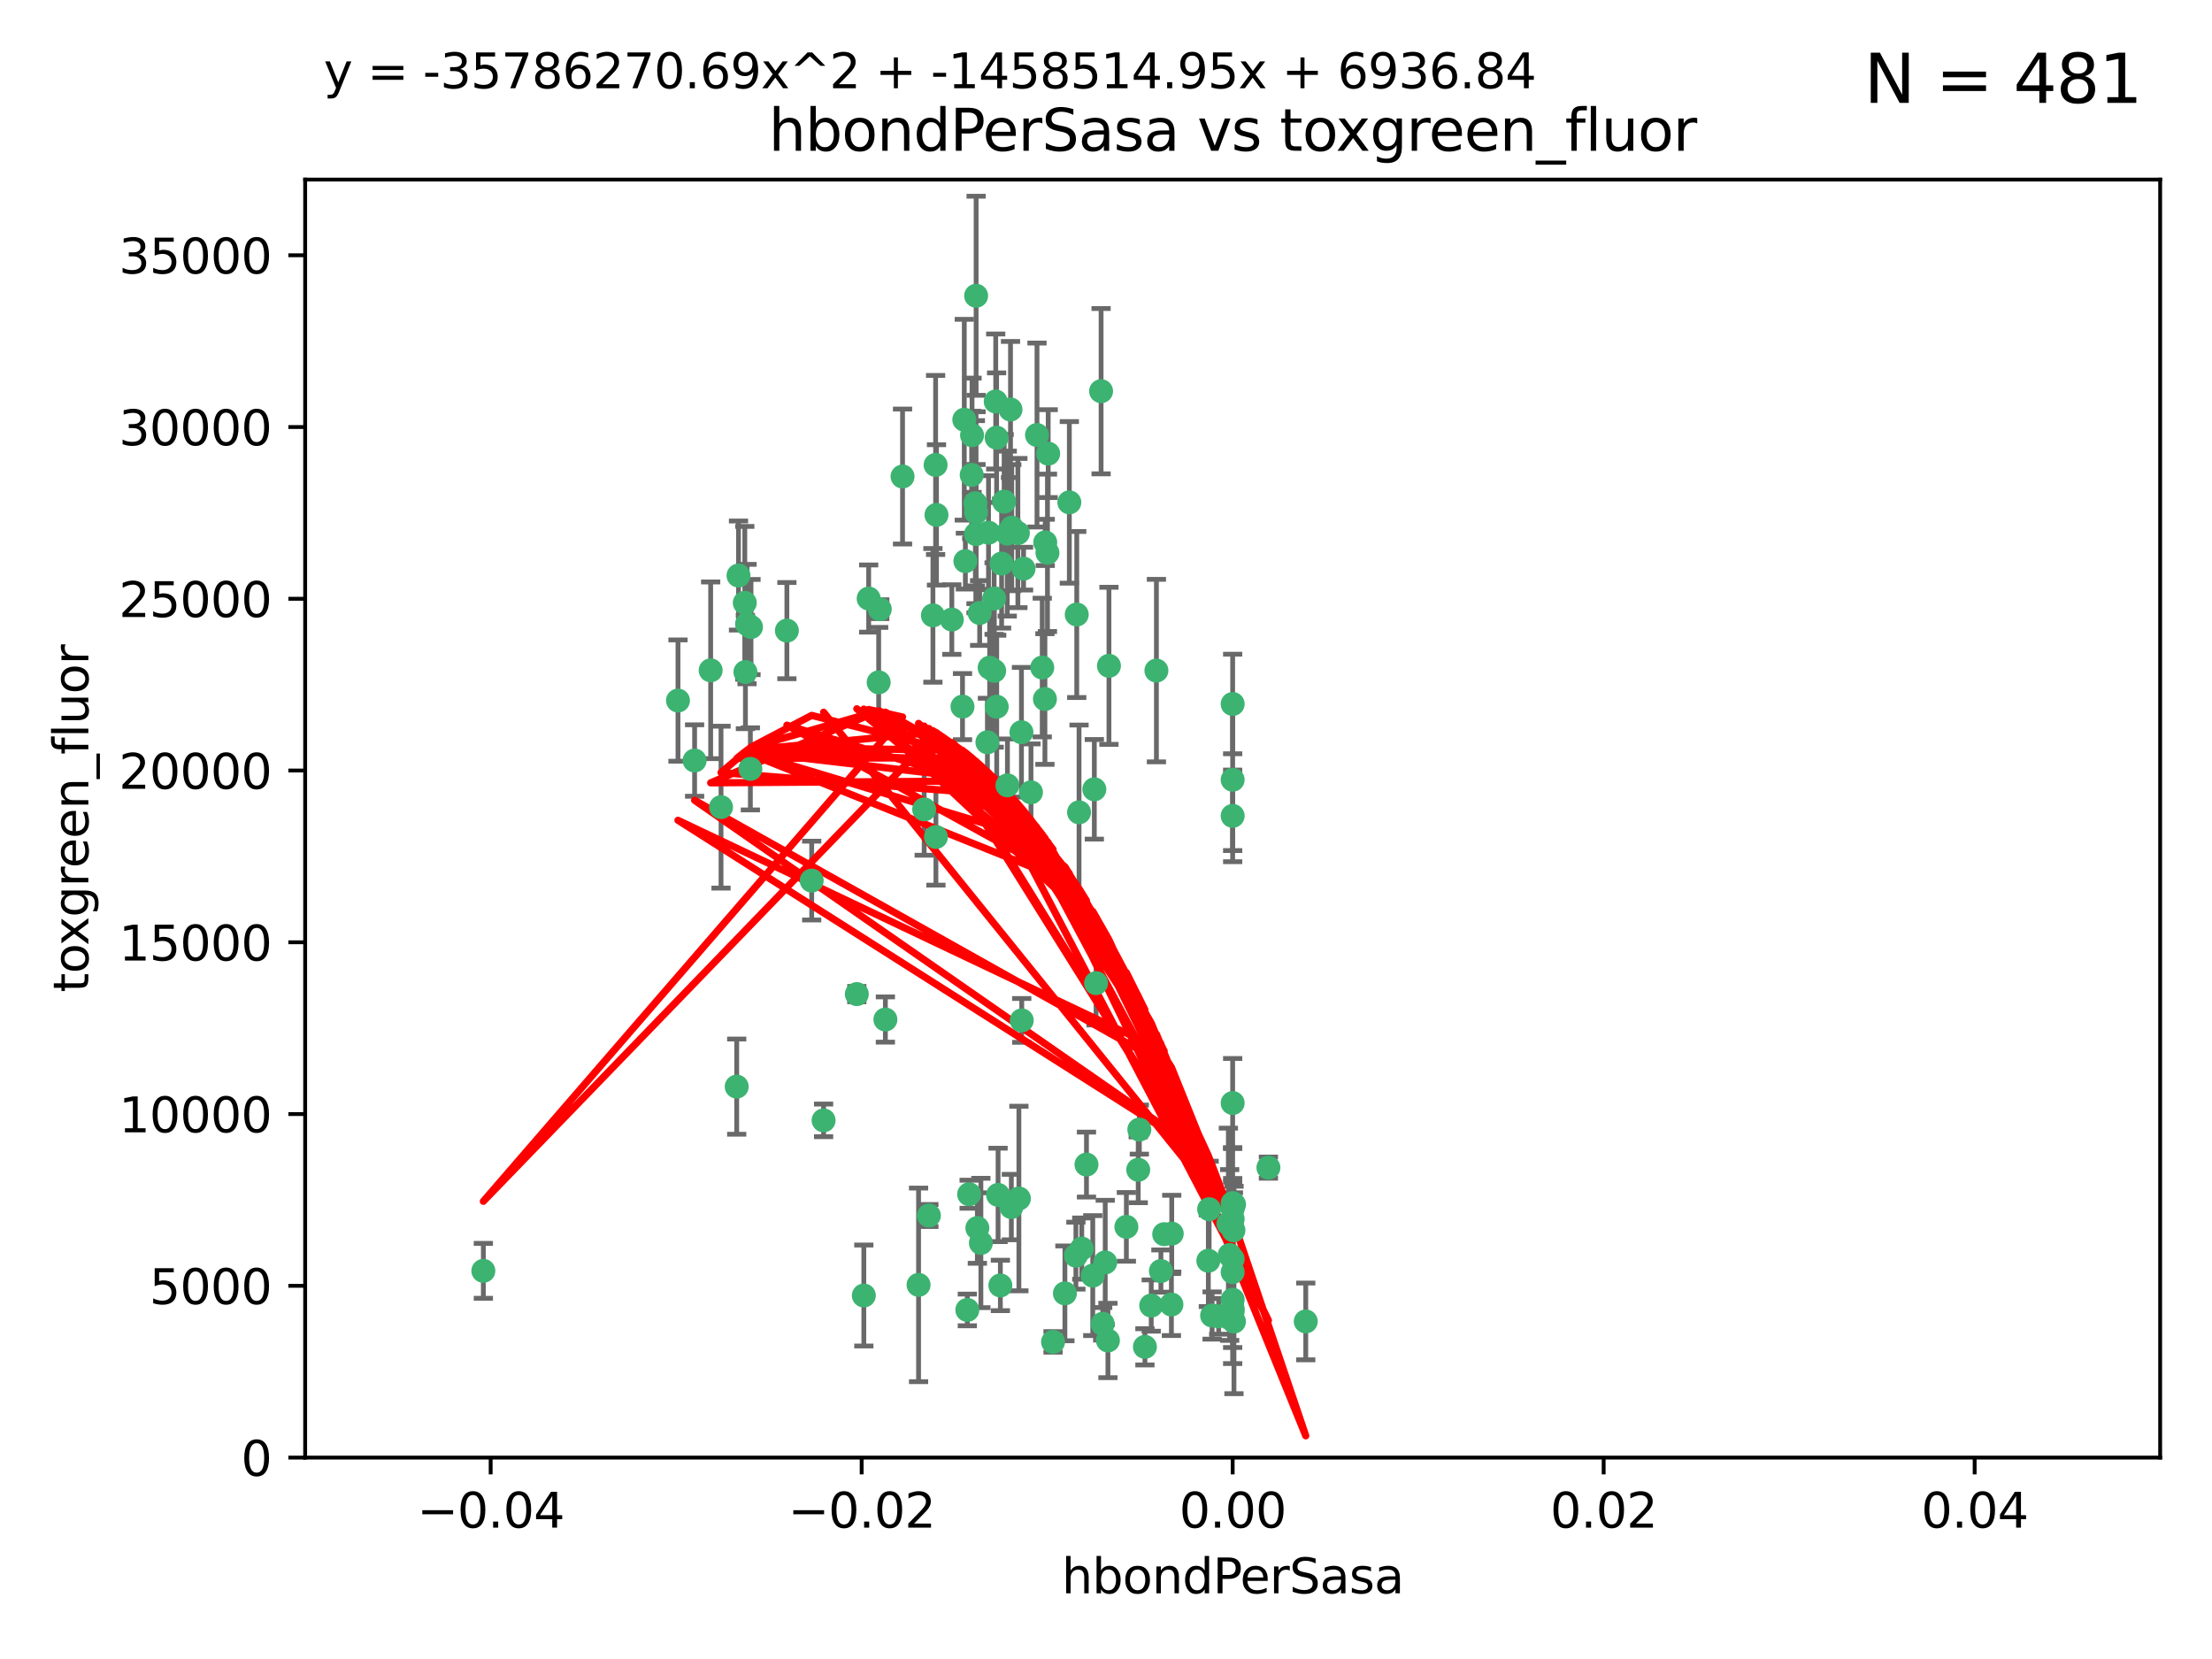 <?xml version="1.0" encoding="utf-8" standalone="no"?>
<!DOCTYPE svg PUBLIC "-//W3C//DTD SVG 1.1//EN"
  "http://www.w3.org/Graphics/SVG/1.1/DTD/svg11.dtd">
<svg xmlns:xlink="http://www.w3.org/1999/xlink" width="460.8pt" height="345.6pt" viewBox="0 0 460.8 345.6" xmlns="http://www.w3.org/2000/svg" version="1.1">
 <defs>
  <style type="text/css">*{stroke-linejoin: round; stroke-linecap: butt}</style>
 </defs>
 <g id="figure_1">
  <g id="patch_1">
   <path d="M 0 345.6 
L 460.8 345.6 
L 460.8 0 
L 0 0 
z
" style="fill: #ffffff"/>
  </g>
  <g id="axes_1">
   <g id="patch_2">
    <path d="M 63.571 303.64 
L 450 303.64 
L 450 37.411 
L 63.571 37.411 
z
" style="fill: #ffffff"/>
   </g>
   <g id="PathCollection_1">
    <defs>
     <path id="mf116a4b3fd" d="M 0 1.118 
C 0.297 1.118 0.581 1 0.791 0.791 
C 1 0.581 1.118 0.297 1.118 0 
C 1.118 -0.297 1 -0.581 0.791 -0.791 
C 0.581 -1 0.297 -1.118 0 -1.118 
C -0.297 -1.118 -0.581 -1 -0.791 -0.791 
C -1 -0.581 -1.118 -0.297 -1.118 0 
C -1.118 0.297 -1 0.581 -0.791 0.791 
C -0.581 1 -0.297 1.118 0 1.118 
z
" style="stroke: #3cb371"/>
    </defs>
    <g clip-path="url(#pe0bc10e270)">
     <use xlink:href="#mf116a4b3fd" x="207.091" y="124.69" style="fill: #3cb371; stroke: #3cb371"/>
     <use xlink:href="#mf116a4b3fd" x="216.026" y="90.623" style="fill: #3cb371; stroke: #3cb371"/>
     <use xlink:href="#mf116a4b3fd" x="209.184" y="104.496" style="fill: #3cb371; stroke: #3cb371"/>
     <use xlink:href="#mf116a4b3fd" x="212.786" y="152.536" style="fill: #3cb371; stroke: #3cb371"/>
     <use xlink:href="#mf116a4b3fd" x="217.677" y="145.62" style="fill: #3cb371; stroke: #3cb371"/>
     <use xlink:href="#mf116a4b3fd" x="194.905" y="96.857" style="fill: #3cb371; stroke: #3cb371"/>
     <use xlink:href="#mf116a4b3fd" x="155.626" y="130.005" style="fill: #3cb371; stroke: #3cb371"/>
     <use xlink:href="#mf116a4b3fd" x="203.329" y="106.718" style="fill: #3cb371; stroke: #3cb371"/>
     <use xlink:href="#mf116a4b3fd" x="217.743" y="112.994" style="fill: #3cb371; stroke: #3cb371"/>
     <use xlink:href="#mf116a4b3fd" x="180.96" y="124.689" style="fill: #3cb371; stroke: #3cb371"/>
     <use xlink:href="#mf116a4b3fd" x="188.017" y="99.267" style="fill: #3cb371; stroke: #3cb371"/>
     <use xlink:href="#mf116a4b3fd" x="100.691" y="264.74" style="fill: #3cb371; stroke: #3cb371"/>
     <use xlink:href="#mf116a4b3fd" x="195.087" y="107.264" style="fill: #3cb371; stroke: #3cb371"/>
     <use xlink:href="#mf116a4b3fd" x="218.359" y="94.5" style="fill: #3cb371; stroke: #3cb371"/>
     <use xlink:href="#mf116a4b3fd" x="155.286" y="139.999" style="fill: #3cb371; stroke: #3cb371"/>
     <use xlink:href="#mf116a4b3fd" x="207.613" y="91.178" style="fill: #3cb371; stroke: #3cb371"/>
     <use xlink:href="#mf116a4b3fd" x="203.319" y="111.261" style="fill: #3cb371; stroke: #3cb371"/>
     <use xlink:href="#mf116a4b3fd" x="210.508" y="85.309" style="fill: #3cb371; stroke: #3cb371"/>
     <use xlink:href="#mf116a4b3fd" x="150.202" y="168.143" style="fill: #3cb371; stroke: #3cb371"/>
     <use xlink:href="#mf116a4b3fd" x="156.315" y="160.173" style="fill: #3cb371; stroke: #3cb371"/>
     <use xlink:href="#mf116a4b3fd" x="183.044" y="142.145" style="fill: #3cb371; stroke: #3cb371"/>
     <use xlink:href="#mf116a4b3fd" x="148.044" y="139.64" style="fill: #3cb371; stroke: #3cb371"/>
     <use xlink:href="#mf116a4b3fd" x="207.633" y="147.225" style="fill: #3cb371; stroke: #3cb371"/>
     <use xlink:href="#mf116a4b3fd" x="208.652" y="117.402" style="fill: #3cb371; stroke: #3cb371"/>
     <use xlink:href="#mf116a4b3fd" x="198.284" y="129.063" style="fill: #3cb371; stroke: #3cb371"/>
     <use xlink:href="#mf116a4b3fd" x="209.828" y="111.157" style="fill: #3cb371; stroke: #3cb371"/>
     <use xlink:href="#mf116a4b3fd" x="163.922" y="131.368" style="fill: #3cb371; stroke: #3cb371"/>
     <use xlink:href="#mf116a4b3fd" x="224.305" y="128.013" style="fill: #3cb371; stroke: #3cb371"/>
     <use xlink:href="#mf116a4b3fd" x="155.154" y="125.579" style="fill: #3cb371; stroke: #3cb371"/>
     <use xlink:href="#mf116a4b3fd" x="153.844" y="119.895" style="fill: #3cb371; stroke: #3cb371"/>
     <use xlink:href="#mf116a4b3fd" x="153.471" y="226.363" style="fill: #3cb371; stroke: #3cb371"/>
     <use xlink:href="#mf116a4b3fd" x="202.424" y="98.934" style="fill: #3cb371; stroke: #3cb371"/>
     <use xlink:href="#mf116a4b3fd" x="200.88" y="87.434" style="fill: #3cb371; stroke: #3cb371"/>
     <use xlink:href="#mf116a4b3fd" x="205.928" y="110.968" style="fill: #3cb371; stroke: #3cb371"/>
     <use xlink:href="#mf116a4b3fd" x="212.043" y="111.045" style="fill: #3cb371; stroke: #3cb371"/>
     <use xlink:href="#mf116a4b3fd" x="203.603" y="255.824" style="fill: #3cb371; stroke: #3cb371"/>
     <use xlink:href="#mf116a4b3fd" x="222.763" y="104.651" style="fill: #3cb371; stroke: #3cb371"/>
     <use xlink:href="#mf116a4b3fd" x="206.164" y="139.091" style="fill: #3cb371; stroke: #3cb371"/>
     <use xlink:href="#mf116a4b3fd" x="201.107" y="116.895" style="fill: #3cb371; stroke: #3cb371"/>
     <use xlink:href="#mf116a4b3fd" x="204.083" y="127.696" style="fill: #3cb371; stroke: #3cb371"/>
     <use xlink:href="#mf116a4b3fd" x="212.848" y="212.57" style="fill: #3cb371; stroke: #3cb371"/>
     <use xlink:href="#mf116a4b3fd" x="203.19" y="104.837" style="fill: #3cb371; stroke: #3cb371"/>
     <use xlink:href="#mf116a4b3fd" x="210.768" y="109.922" style="fill: #3cb371; stroke: #3cb371"/>
     <use xlink:href="#mf116a4b3fd" x="241.838" y="264.78" style="fill: #3cb371; stroke: #3cb371"/>
     <use xlink:href="#mf116a4b3fd" x="203.344" y="61.614" style="fill: #3cb371; stroke: #3cb371"/>
     <use xlink:href="#mf116a4b3fd" x="264.233" y="243.238" style="fill: #3cb371; stroke: #3cb371"/>
     <use xlink:href="#mf116a4b3fd" x="212.255" y="249.673" style="fill: #3cb371; stroke: #3cb371"/>
     <use xlink:href="#mf116a4b3fd" x="207.106" y="139.744" style="fill: #3cb371; stroke: #3cb371"/>
     <use xlink:href="#mf116a4b3fd" x="219.368" y="279.539" style="fill: #3cb371; stroke: #3cb371"/>
     <use xlink:href="#mf116a4b3fd" x="213.226" y="118.457" style="fill: #3cb371; stroke: #3cb371"/>
     <use xlink:href="#mf116a4b3fd" x="217.118" y="139.063" style="fill: #3cb371; stroke: #3cb371"/>
     <use xlink:href="#mf116a4b3fd" x="207.427" y="83.639" style="fill: #3cb371; stroke: #3cb371"/>
     <use xlink:href="#mf116a4b3fd" x="202.496" y="90.667" style="fill: #3cb371; stroke: #3cb371"/>
     <use xlink:href="#mf116a4b3fd" x="209.868" y="163.599" style="fill: #3cb371; stroke: #3cb371"/>
     <use xlink:href="#mf116a4b3fd" x="184.442" y="212.385" style="fill: #3cb371; stroke: #3cb371"/>
     <use xlink:href="#mf116a4b3fd" x="204.337" y="258.935" style="fill: #3cb371; stroke: #3cb371"/>
     <use xlink:href="#mf116a4b3fd" x="210.682" y="251.456" style="fill: #3cb371; stroke: #3cb371"/>
     <use xlink:href="#mf116a4b3fd" x="207.916" y="248.922" style="fill: #3cb371; stroke: #3cb371"/>
     <use xlink:href="#mf116a4b3fd" x="225.351" y="260.105" style="fill: #3cb371; stroke: #3cb371"/>
     <use xlink:href="#mf116a4b3fd" x="183.273" y="126.902" style="fill: #3cb371; stroke: #3cb371"/>
     <use xlink:href="#mf116a4b3fd" x="205.698" y="154.63" style="fill: #3cb371; stroke: #3cb371"/>
     <use xlink:href="#mf116a4b3fd" x="194.344" y="128.187" style="fill: #3cb371; stroke: #3cb371"/>
     <use xlink:href="#mf116a4b3fd" x="229.376" y="81.492" style="fill: #3cb371; stroke: #3cb371"/>
     <use xlink:href="#mf116a4b3fd" x="194.968" y="174.36" style="fill: #3cb371; stroke: #3cb371"/>
     <use xlink:href="#mf116a4b3fd" x="201.512" y="272.882" style="fill: #3cb371; stroke: #3cb371"/>
     <use xlink:href="#mf116a4b3fd" x="244.095" y="256.988" style="fill: #3cb371; stroke: #3cb371"/>
     <use xlink:href="#mf116a4b3fd" x="144.699" y="158.432" style="fill: #3cb371; stroke: #3cb371"/>
     <use xlink:href="#mf116a4b3fd" x="251.887" y="251.897" style="fill: #3cb371; stroke: #3cb371"/>
     <use xlink:href="#mf116a4b3fd" x="141.236" y="145.94" style="fill: #3cb371; stroke: #3cb371"/>
     <use xlink:href="#mf116a4b3fd" x="242.524" y="257.105" style="fill: #3cb371; stroke: #3cb371"/>
     <use xlink:href="#mf116a4b3fd" x="230.238" y="262.988" style="fill: #3cb371; stroke: #3cb371"/>
     <use xlink:href="#mf116a4b3fd" x="256.786" y="146.651" style="fill: #3cb371; stroke: #3cb371"/>
     <use xlink:href="#mf116a4b3fd" x="208.395" y="267.779" style="fill: #3cb371; stroke: #3cb371"/>
     <use xlink:href="#mf116a4b3fd" x="237.346" y="235.312" style="fill: #3cb371; stroke: #3cb371"/>
     <use xlink:href="#mf116a4b3fd" x="228.328" y="204.805" style="fill: #3cb371; stroke: #3cb371"/>
     <use xlink:href="#mf116a4b3fd" x="252.503" y="274.048" style="fill: #3cb371; stroke: #3cb371"/>
     <use xlink:href="#mf116a4b3fd" x="256.948" y="256.296" style="fill: #3cb371; stroke: #3cb371"/>
     <use xlink:href="#mf116a4b3fd" x="256.786" y="251.831" style="fill: #3cb371; stroke: #3cb371"/>
     <use xlink:href="#mf116a4b3fd" x="244.027" y="271.758" style="fill: #3cb371; stroke: #3cb371"/>
     <use xlink:href="#mf116a4b3fd" x="201.889" y="248.779" style="fill: #3cb371; stroke: #3cb371"/>
     <use xlink:href="#mf116a4b3fd" x="169.091" y="183.443" style="fill: #3cb371; stroke: #3cb371"/>
     <use xlink:href="#mf116a4b3fd" x="156.447" y="130.623" style="fill: #3cb371; stroke: #3cb371"/>
     <use xlink:href="#mf116a4b3fd" x="200.508" y="147.201" style="fill: #3cb371; stroke: #3cb371"/>
     <use xlink:href="#mf116a4b3fd" x="238.508" y="280.572" style="fill: #3cb371; stroke: #3cb371"/>
     <use xlink:href="#mf116a4b3fd" x="234.644" y="255.577" style="fill: #3cb371; stroke: #3cb371"/>
     <use xlink:href="#mf116a4b3fd" x="253.875" y="274.217" style="fill: #3cb371; stroke: #3cb371"/>
     <use xlink:href="#mf116a4b3fd" x="229.709" y="275.771" style="fill: #3cb371; stroke: #3cb371"/>
     <use xlink:href="#mf116a4b3fd" x="191.354" y="267.661" style="fill: #3cb371; stroke: #3cb371"/>
     <use xlink:href="#mf116a4b3fd" x="214.771" y="165.057" style="fill: #3cb371; stroke: #3cb371"/>
     <use xlink:href="#mf116a4b3fd" x="237.113" y="243.688" style="fill: #3cb371; stroke: #3cb371"/>
     <use xlink:href="#mf116a4b3fd" x="224.785" y="169.223" style="fill: #3cb371; stroke: #3cb371"/>
     <use xlink:href="#mf116a4b3fd" x="226.333" y="242.601" style="fill: #3cb371; stroke: #3cb371"/>
     <use xlink:href="#mf116a4b3fd" x="178.492" y="207.089" style="fill: #3cb371; stroke: #3cb371"/>
     <use xlink:href="#mf116a4b3fd" x="221.839" y="269.432" style="fill: #3cb371; stroke: #3cb371"/>
     <use xlink:href="#mf116a4b3fd" x="230.801" y="279.246" style="fill: #3cb371; stroke: #3cb371"/>
     <use xlink:href="#mf116a4b3fd" x="179.951" y="269.878" style="fill: #3cb371; stroke: #3cb371"/>
     <use xlink:href="#mf116a4b3fd" x="227.97" y="164.427" style="fill: #3cb371; stroke: #3cb371"/>
     <use xlink:href="#mf116a4b3fd" x="256.786" y="262.267" style="fill: #3cb371; stroke: #3cb371"/>
     <use xlink:href="#mf116a4b3fd" x="224.129" y="261.576" style="fill: #3cb371; stroke: #3cb371"/>
     <use xlink:href="#mf116a4b3fd" x="193.505" y="253.214" style="fill: #3cb371; stroke: #3cb371"/>
     <use xlink:href="#mf116a4b3fd" x="256.786" y="270.754" style="fill: #3cb371; stroke: #3cb371"/>
     <use xlink:href="#mf116a4b3fd" x="240.902" y="139.694" style="fill: #3cb371; stroke: #3cb371"/>
     <use xlink:href="#mf116a4b3fd" x="257.056" y="275.304" style="fill: #3cb371; stroke: #3cb371"/>
     <use xlink:href="#mf116a4b3fd" x="256.786" y="229.784" style="fill: #3cb371; stroke: #3cb371"/>
     <use xlink:href="#mf116a4b3fd" x="192.522" y="168.609" style="fill: #3cb371; stroke: #3cb371"/>
     <use xlink:href="#mf116a4b3fd" x="256.786" y="272.633" style="fill: #3cb371; stroke: #3cb371"/>
     <use xlink:href="#mf116a4b3fd" x="256.159" y="261.438" style="fill: #3cb371; stroke: #3cb371"/>
     <use xlink:href="#mf116a4b3fd" x="256.786" y="162.431" style="fill: #3cb371; stroke: #3cb371"/>
     <use xlink:href="#mf116a4b3fd" x="239.822" y="271.971" style="fill: #3cb371; stroke: #3cb371"/>
     <use xlink:href="#mf116a4b3fd" x="218.205" y="115.163" style="fill: #3cb371; stroke: #3cb371"/>
     <use xlink:href="#mf116a4b3fd" x="256.786" y="265.008" style="fill: #3cb371; stroke: #3cb371"/>
     <use xlink:href="#mf116a4b3fd" x="272.013" y="275.279" style="fill: #3cb371; stroke: #3cb371"/>
     <use xlink:href="#mf116a4b3fd" x="227.642" y="265.73" style="fill: #3cb371; stroke: #3cb371"/>
     <use xlink:href="#mf116a4b3fd" x="231.015" y="138.702" style="fill: #3cb371; stroke: #3cb371"/>
     <use xlink:href="#mf116a4b3fd" x="251.718" y="262.635" style="fill: #3cb371; stroke: #3cb371"/>
     <use xlink:href="#mf116a4b3fd" x="256.786" y="250.635" style="fill: #3cb371; stroke: #3cb371"/>
     <use xlink:href="#mf116a4b3fd" x="257.069" y="250.921" style="fill: #3cb371; stroke: #3cb371"/>
     <use xlink:href="#mf116a4b3fd" x="256.786" y="273.168" style="fill: #3cb371; stroke: #3cb371"/>
     <use xlink:href="#mf116a4b3fd" x="171.569" y="233.393" style="fill: #3cb371; stroke: #3cb371"/>
     <use xlink:href="#mf116a4b3fd" x="256.786" y="169.96" style="fill: #3cb371; stroke: #3cb371"/>
     <use xlink:href="#mf116a4b3fd" x="255.894" y="254.905" style="fill: #3cb371; stroke: #3cb371"/>
     <use xlink:href="#mf116a4b3fd" x="256.786" y="253.951" style="fill: #3cb371; stroke: #3cb371"/>
    </g>
   </g>
   <g id="matplotlib.axis_1">
    <g id="xtick_1">
     <g id="line2d_1">
      <defs>
       <path id="m00ed6f1f5d" d="M 0 0 
L 0 3.5 
" style="stroke: #000000; stroke-width: 0.8"/>
      </defs>
      <g>
       <use xlink:href="#m00ed6f1f5d" x="102.214" y="303.64" style="stroke: #000000; stroke-width: 0.8"/>
      </g>
     </g>
     <g id="text_1">
      <!-- −0.04 -->
      <g transform="translate(86.891 318.238)scale(0.1 -0.1)">
       <defs>
        <path id="DejaVuSans-2212" d="M 678 2272 
L 4684 2272 
L 4684 1741 
L 678 1741 
L 678 2272 
z
" transform="scale(0.016)"/>
        <path id="DejaVuSans-30" d="M 2034 4250 
Q 1547 4250 1301 3770 
Q 1056 3291 1056 2328 
Q 1056 1369 1301 889 
Q 1547 409 2034 409 
Q 2525 409 2770 889 
Q 3016 1369 3016 2328 
Q 3016 3291 2770 3770 
Q 2525 4250 2034 4250 
z
M 2034 4750 
Q 2819 4750 3233 4129 
Q 3647 3509 3647 2328 
Q 3647 1150 3233 529 
Q 2819 -91 2034 -91 
Q 1250 -91 836 529 
Q 422 1150 422 2328 
Q 422 3509 836 4129 
Q 1250 4750 2034 4750 
z
" transform="scale(0.016)"/>
        <path id="DejaVuSans-2e" d="M 684 794 
L 1344 794 
L 1344 0 
L 684 0 
L 684 794 
z
" transform="scale(0.016)"/>
        <path id="DejaVuSans-34" d="M 2419 4116 
L 825 1625 
L 2419 1625 
L 2419 4116 
z
M 2253 4666 
L 3047 4666 
L 3047 1625 
L 3713 1625 
L 3713 1100 
L 3047 1100 
L 3047 0 
L 2419 0 
L 2419 1100 
L 313 1100 
L 313 1709 
L 2253 4666 
z
" transform="scale(0.016)"/>
       </defs>
       <use xlink:href="#DejaVuSans-2212"/>
       <use xlink:href="#DejaVuSans-30" x="83.789"/>
       <use xlink:href="#DejaVuSans-2e" x="147.412"/>
       <use xlink:href="#DejaVuSans-30" x="179.199"/>
       <use xlink:href="#DejaVuSans-34" x="242.822"/>
      </g>
     </g>
    </g>
    <g id="xtick_2">
     <g id="line2d_2">
      <g>
       <use xlink:href="#m00ed6f1f5d" x="179.5" y="303.64" style="stroke: #000000; stroke-width: 0.8"/>
      </g>
     </g>
     <g id="text_2">
      <!-- −0.02 -->
      <g transform="translate(164.177 318.238)scale(0.1 -0.1)">
       <defs>
        <path id="DejaVuSans-32" d="M 1228 531 
L 3431 531 
L 3431 0 
L 469 0 
L 469 531 
Q 828 903 1448 1529 
Q 2069 2156 2228 2338 
Q 2531 2678 2651 2914 
Q 2772 3150 2772 3378 
Q 2772 3750 2511 3984 
Q 2250 4219 1831 4219 
Q 1534 4219 1204 4116 
Q 875 4013 500 3803 
L 500 4441 
Q 881 4594 1212 4672 
Q 1544 4750 1819 4750 
Q 2544 4750 2975 4387 
Q 3406 4025 3406 3419 
Q 3406 3131 3298 2873 
Q 3191 2616 2906 2266 
Q 2828 2175 2409 1742 
Q 1991 1309 1228 531 
z
" transform="scale(0.016)"/>
       </defs>
       <use xlink:href="#DejaVuSans-2212"/>
       <use xlink:href="#DejaVuSans-30" x="83.789"/>
       <use xlink:href="#DejaVuSans-2e" x="147.412"/>
       <use xlink:href="#DejaVuSans-30" x="179.199"/>
       <use xlink:href="#DejaVuSans-32" x="242.822"/>
      </g>
     </g>
    </g>
    <g id="xtick_3">
     <g id="line2d_3">
      <g>
       <use xlink:href="#m00ed6f1f5d" x="256.786" y="303.64" style="stroke: #000000; stroke-width: 0.8"/>
      </g>
     </g>
     <g id="text_3">
      <!-- 0.00 -->
      <g transform="translate(245.653 318.238)scale(0.1 -0.1)">
       <use xlink:href="#DejaVuSans-30"/>
       <use xlink:href="#DejaVuSans-2e" x="63.623"/>
       <use xlink:href="#DejaVuSans-30" x="95.41"/>
       <use xlink:href="#DejaVuSans-30" x="159.033"/>
      </g>
     </g>
    </g>
    <g id="xtick_4">
     <g id="line2d_4">
      <g>
       <use xlink:href="#m00ed6f1f5d" x="334.071" y="303.64" style="stroke: #000000; stroke-width: 0.8"/>
      </g>
     </g>
     <g id="text_4">
      <!-- 0.02 -->
      <g transform="translate(322.939 318.238)scale(0.1 -0.1)">
       <use xlink:href="#DejaVuSans-30"/>
       <use xlink:href="#DejaVuSans-2e" x="63.623"/>
       <use xlink:href="#DejaVuSans-30" x="95.41"/>
       <use xlink:href="#DejaVuSans-32" x="159.033"/>
      </g>
     </g>
    </g>
    <g id="xtick_5">
     <g id="line2d_5">
      <g>
       <use xlink:href="#m00ed6f1f5d" x="411.357" y="303.64" style="stroke: #000000; stroke-width: 0.8"/>
      </g>
     </g>
     <g id="text_5">
      <!-- 0.04 -->
      <g transform="translate(400.224 318.238)scale(0.1 -0.1)">
       <use xlink:href="#DejaVuSans-30"/>
       <use xlink:href="#DejaVuSans-2e" x="63.623"/>
       <use xlink:href="#DejaVuSans-30" x="95.41"/>
       <use xlink:href="#DejaVuSans-34" x="159.033"/>
      </g>
     </g>
    </g>
    <g id="text_6">
     <!-- hbondPerSasa -->
     <g transform="translate(221.168 331.917)scale(0.1 -0.1)">
      <defs>
       <path id="DejaVuSans-68" d="M 3513 2113 
L 3513 0 
L 2938 0 
L 2938 2094 
Q 2938 2591 2744 2837 
Q 2550 3084 2163 3084 
Q 1697 3084 1428 2787 
Q 1159 2491 1159 1978 
L 1159 0 
L 581 0 
L 581 4863 
L 1159 4863 
L 1159 2956 
Q 1366 3272 1645 3428 
Q 1925 3584 2291 3584 
Q 2894 3584 3203 3211 
Q 3513 2838 3513 2113 
z
" transform="scale(0.016)"/>
       <path id="DejaVuSans-62" d="M 3116 1747 
Q 3116 2381 2855 2742 
Q 2594 3103 2138 3103 
Q 1681 3103 1420 2742 
Q 1159 2381 1159 1747 
Q 1159 1113 1420 752 
Q 1681 391 2138 391 
Q 2594 391 2855 752 
Q 3116 1113 3116 1747 
z
M 1159 2969 
Q 1341 3281 1617 3432 
Q 1894 3584 2278 3584 
Q 2916 3584 3314 3078 
Q 3713 2572 3713 1747 
Q 3713 922 3314 415 
Q 2916 -91 2278 -91 
Q 1894 -91 1617 61 
Q 1341 213 1159 525 
L 1159 0 
L 581 0 
L 581 4863 
L 1159 4863 
L 1159 2969 
z
" transform="scale(0.016)"/>
       <path id="DejaVuSans-6f" d="M 1959 3097 
Q 1497 3097 1228 2736 
Q 959 2375 959 1747 
Q 959 1119 1226 758 
Q 1494 397 1959 397 
Q 2419 397 2687 759 
Q 2956 1122 2956 1747 
Q 2956 2369 2687 2733 
Q 2419 3097 1959 3097 
z
M 1959 3584 
Q 2709 3584 3137 3096 
Q 3566 2609 3566 1747 
Q 3566 888 3137 398 
Q 2709 -91 1959 -91 
Q 1206 -91 779 398 
Q 353 888 353 1747 
Q 353 2609 779 3096 
Q 1206 3584 1959 3584 
z
" transform="scale(0.016)"/>
       <path id="DejaVuSans-6e" d="M 3513 2113 
L 3513 0 
L 2938 0 
L 2938 2094 
Q 2938 2591 2744 2837 
Q 2550 3084 2163 3084 
Q 1697 3084 1428 2787 
Q 1159 2491 1159 1978 
L 1159 0 
L 581 0 
L 581 3500 
L 1159 3500 
L 1159 2956 
Q 1366 3272 1645 3428 
Q 1925 3584 2291 3584 
Q 2894 3584 3203 3211 
Q 3513 2838 3513 2113 
z
" transform="scale(0.016)"/>
       <path id="DejaVuSans-64" d="M 2906 2969 
L 2906 4863 
L 3481 4863 
L 3481 0 
L 2906 0 
L 2906 525 
Q 2725 213 2448 61 
Q 2172 -91 1784 -91 
Q 1150 -91 751 415 
Q 353 922 353 1747 
Q 353 2572 751 3078 
Q 1150 3584 1784 3584 
Q 2172 3584 2448 3432 
Q 2725 3281 2906 2969 
z
M 947 1747 
Q 947 1113 1208 752 
Q 1469 391 1925 391 
Q 2381 391 2643 752 
Q 2906 1113 2906 1747 
Q 2906 2381 2643 2742 
Q 2381 3103 1925 3103 
Q 1469 3103 1208 2742 
Q 947 2381 947 1747 
z
" transform="scale(0.016)"/>
       <path id="DejaVuSans-50" d="M 1259 4147 
L 1259 2394 
L 2053 2394 
Q 2494 2394 2734 2622 
Q 2975 2850 2975 3272 
Q 2975 3691 2734 3919 
Q 2494 4147 2053 4147 
L 1259 4147 
z
M 628 4666 
L 2053 4666 
Q 2838 4666 3239 4311 
Q 3641 3956 3641 3272 
Q 3641 2581 3239 2228 
Q 2838 1875 2053 1875 
L 1259 1875 
L 1259 0 
L 628 0 
L 628 4666 
z
" transform="scale(0.016)"/>
       <path id="DejaVuSans-65" d="M 3597 1894 
L 3597 1613 
L 953 1613 
Q 991 1019 1311 708 
Q 1631 397 2203 397 
Q 2534 397 2845 478 
Q 3156 559 3463 722 
L 3463 178 
Q 3153 47 2828 -22 
Q 2503 -91 2169 -91 
Q 1331 -91 842 396 
Q 353 884 353 1716 
Q 353 2575 817 3079 
Q 1281 3584 2069 3584 
Q 2775 3584 3186 3129 
Q 3597 2675 3597 1894 
z
M 3022 2063 
Q 3016 2534 2758 2815 
Q 2500 3097 2075 3097 
Q 1594 3097 1305 2825 
Q 1016 2553 972 2059 
L 3022 2063 
z
" transform="scale(0.016)"/>
       <path id="DejaVuSans-72" d="M 2631 2963 
Q 2534 3019 2420 3045 
Q 2306 3072 2169 3072 
Q 1681 3072 1420 2755 
Q 1159 2438 1159 1844 
L 1159 0 
L 581 0 
L 581 3500 
L 1159 3500 
L 1159 2956 
Q 1341 3275 1631 3429 
Q 1922 3584 2338 3584 
Q 2397 3584 2469 3576 
Q 2541 3569 2628 3553 
L 2631 2963 
z
" transform="scale(0.016)"/>
       <path id="DejaVuSans-53" d="M 3425 4513 
L 3425 3897 
Q 3066 4069 2747 4153 
Q 2428 4238 2131 4238 
Q 1616 4238 1336 4038 
Q 1056 3838 1056 3469 
Q 1056 3159 1242 3001 
Q 1428 2844 1947 2747 
L 2328 2669 
Q 3034 2534 3370 2195 
Q 3706 1856 3706 1288 
Q 3706 609 3251 259 
Q 2797 -91 1919 -91 
Q 1588 -91 1214 -16 
Q 841 59 441 206 
L 441 856 
Q 825 641 1194 531 
Q 1563 422 1919 422 
Q 2459 422 2753 634 
Q 3047 847 3047 1241 
Q 3047 1584 2836 1778 
Q 2625 1972 2144 2069 
L 1759 2144 
Q 1053 2284 737 2584 
Q 422 2884 422 3419 
Q 422 4038 858 4394 
Q 1294 4750 2059 4750 
Q 2388 4750 2728 4690 
Q 3069 4631 3425 4513 
z
" transform="scale(0.016)"/>
       <path id="DejaVuSans-61" d="M 2194 1759 
Q 1497 1759 1228 1600 
Q 959 1441 959 1056 
Q 959 750 1161 570 
Q 1363 391 1709 391 
Q 2188 391 2477 730 
Q 2766 1069 2766 1631 
L 2766 1759 
L 2194 1759 
z
M 3341 1997 
L 3341 0 
L 2766 0 
L 2766 531 
Q 2569 213 2275 61 
Q 1981 -91 1556 -91 
Q 1019 -91 701 211 
Q 384 513 384 1019 
Q 384 1609 779 1909 
Q 1175 2209 1959 2209 
L 2766 2209 
L 2766 2266 
Q 2766 2663 2505 2880 
Q 2244 3097 1772 3097 
Q 1472 3097 1187 3025 
Q 903 2953 641 2809 
L 641 3341 
Q 956 3463 1253 3523 
Q 1550 3584 1831 3584 
Q 2591 3584 2966 3190 
Q 3341 2797 3341 1997 
z
" transform="scale(0.016)"/>
       <path id="DejaVuSans-73" d="M 2834 3397 
L 2834 2853 
Q 2591 2978 2328 3040 
Q 2066 3103 1784 3103 
Q 1356 3103 1142 2972 
Q 928 2841 928 2578 
Q 928 2378 1081 2264 
Q 1234 2150 1697 2047 
L 1894 2003 
Q 2506 1872 2764 1633 
Q 3022 1394 3022 966 
Q 3022 478 2636 193 
Q 2250 -91 1575 -91 
Q 1294 -91 989 -36 
Q 684 19 347 128 
L 347 722 
Q 666 556 975 473 
Q 1284 391 1588 391 
Q 1994 391 2212 530 
Q 2431 669 2431 922 
Q 2431 1156 2273 1281 
Q 2116 1406 1581 1522 
L 1381 1569 
Q 847 1681 609 1914 
Q 372 2147 372 2553 
Q 372 3047 722 3315 
Q 1072 3584 1716 3584 
Q 2034 3584 2315 3537 
Q 2597 3491 2834 3397 
z
" transform="scale(0.016)"/>
      </defs>
      <use xlink:href="#DejaVuSans-68"/>
      <use xlink:href="#DejaVuSans-62" x="63.379"/>
      <use xlink:href="#DejaVuSans-6f" x="126.855"/>
      <use xlink:href="#DejaVuSans-6e" x="188.037"/>
      <use xlink:href="#DejaVuSans-64" x="251.416"/>
      <use xlink:href="#DejaVuSans-50" x="314.893"/>
      <use xlink:href="#DejaVuSans-65" x="371.57"/>
      <use xlink:href="#DejaVuSans-72" x="433.094"/>
      <use xlink:href="#DejaVuSans-53" x="474.207"/>
      <use xlink:href="#DejaVuSans-61" x="537.684"/>
      <use xlink:href="#DejaVuSans-73" x="598.963"/>
      <use xlink:href="#DejaVuSans-61" x="651.062"/>
     </g>
    </g>
   </g>
   <g id="matplotlib.axis_2">
    <g id="ytick_1">
     <g id="line2d_6">
      <defs>
       <path id="me1c98cf76c" d="M 0 0 
L -3.5 0 
" style="stroke: #000000; stroke-width: 0.8"/>
      </defs>
      <g>
       <use xlink:href="#me1c98cf76c" x="63.571" y="303.64" style="stroke: #000000; stroke-width: 0.8"/>
      </g>
     </g>
     <g id="text_7">
      <!-- 0 -->
      <g transform="translate(50.209 307.439)scale(0.1 -0.1)">
       <use xlink:href="#DejaVuSans-30"/>
      </g>
     </g>
    </g>
    <g id="ytick_2">
     <g id="line2d_7">
      <g>
       <use xlink:href="#me1c98cf76c" x="63.571" y="267.859" style="stroke: #000000; stroke-width: 0.8"/>
      </g>
     </g>
     <g id="text_8">
      <!-- 5000 -->
      <g transform="translate(31.121 271.658)scale(0.1 -0.1)">
       <defs>
        <path id="DejaVuSans-35" d="M 691 4666 
L 3169 4666 
L 3169 4134 
L 1269 4134 
L 1269 2991 
Q 1406 3038 1543 3061 
Q 1681 3084 1819 3084 
Q 2600 3084 3056 2656 
Q 3513 2228 3513 1497 
Q 3513 744 3044 326 
Q 2575 -91 1722 -91 
Q 1428 -91 1123 -41 
Q 819 9 494 109 
L 494 744 
Q 775 591 1075 516 
Q 1375 441 1709 441 
Q 2250 441 2565 725 
Q 2881 1009 2881 1497 
Q 2881 1984 2565 2268 
Q 2250 2553 1709 2553 
Q 1456 2553 1204 2497 
Q 953 2441 691 2322 
L 691 4666 
z
" transform="scale(0.016)"/>
       </defs>
       <use xlink:href="#DejaVuSans-35"/>
       <use xlink:href="#DejaVuSans-30" x="63.623"/>
       <use xlink:href="#DejaVuSans-30" x="127.246"/>
       <use xlink:href="#DejaVuSans-30" x="190.869"/>
      </g>
     </g>
    </g>
    <g id="ytick_3">
     <g id="line2d_8">
      <g>
       <use xlink:href="#me1c98cf76c" x="63.571" y="232.078" style="stroke: #000000; stroke-width: 0.8"/>
      </g>
     </g>
     <g id="text_9">
      <!-- 10000 -->
      <g transform="translate(24.759 235.878)scale(0.1 -0.1)">
       <defs>
        <path id="DejaVuSans-31" d="M 794 531 
L 1825 531 
L 1825 4091 
L 703 3866 
L 703 4441 
L 1819 4666 
L 2450 4666 
L 2450 531 
L 3481 531 
L 3481 0 
L 794 0 
L 794 531 
z
" transform="scale(0.016)"/>
       </defs>
       <use xlink:href="#DejaVuSans-31"/>
       <use xlink:href="#DejaVuSans-30" x="63.623"/>
       <use xlink:href="#DejaVuSans-30" x="127.246"/>
       <use xlink:href="#DejaVuSans-30" x="190.869"/>
       <use xlink:href="#DejaVuSans-30" x="254.492"/>
      </g>
     </g>
    </g>
    <g id="ytick_4">
     <g id="line2d_9">
      <g>
       <use xlink:href="#me1c98cf76c" x="63.571" y="196.298" style="stroke: #000000; stroke-width: 0.8"/>
      </g>
     </g>
     <g id="text_10">
      <!-- 15000 -->
      <g transform="translate(24.759 200.097)scale(0.1 -0.1)">
       <use xlink:href="#DejaVuSans-31"/>
       <use xlink:href="#DejaVuSans-35" x="63.623"/>
       <use xlink:href="#DejaVuSans-30" x="127.246"/>
       <use xlink:href="#DejaVuSans-30" x="190.869"/>
       <use xlink:href="#DejaVuSans-30" x="254.492"/>
      </g>
     </g>
    </g>
    <g id="ytick_5">
     <g id="line2d_10">
      <g>
       <use xlink:href="#me1c98cf76c" x="63.571" y="160.517" style="stroke: #000000; stroke-width: 0.8"/>
      </g>
     </g>
     <g id="text_11">
      <!-- 20000 -->
      <g transform="translate(24.759 164.316)scale(0.1 -0.1)">
       <use xlink:href="#DejaVuSans-32"/>
       <use xlink:href="#DejaVuSans-30" x="63.623"/>
       <use xlink:href="#DejaVuSans-30" x="127.246"/>
       <use xlink:href="#DejaVuSans-30" x="190.869"/>
       <use xlink:href="#DejaVuSans-30" x="254.492"/>
      </g>
     </g>
    </g>
    <g id="ytick_6">
     <g id="line2d_11">
      <g>
       <use xlink:href="#me1c98cf76c" x="63.571" y="124.736" style="stroke: #000000; stroke-width: 0.8"/>
      </g>
     </g>
     <g id="text_12">
      <!-- 25000 -->
      <g transform="translate(24.759 128.535)scale(0.1 -0.1)">
       <use xlink:href="#DejaVuSans-32"/>
       <use xlink:href="#DejaVuSans-35" x="63.623"/>
       <use xlink:href="#DejaVuSans-30" x="127.246"/>
       <use xlink:href="#DejaVuSans-30" x="190.869"/>
       <use xlink:href="#DejaVuSans-30" x="254.492"/>
      </g>
     </g>
    </g>
    <g id="ytick_7">
     <g id="line2d_12">
      <g>
       <use xlink:href="#me1c98cf76c" x="63.571" y="88.955" style="stroke: #000000; stroke-width: 0.8"/>
      </g>
     </g>
     <g id="text_13">
      <!-- 30000 -->
      <g transform="translate(24.759 92.754)scale(0.1 -0.1)">
       <defs>
        <path id="DejaVuSans-33" d="M 2597 2516 
Q 3050 2419 3304 2112 
Q 3559 1806 3559 1356 
Q 3559 666 3084 287 
Q 2609 -91 1734 -91 
Q 1441 -91 1130 -33 
Q 819 25 488 141 
L 488 750 
Q 750 597 1062 519 
Q 1375 441 1716 441 
Q 2309 441 2620 675 
Q 2931 909 2931 1356 
Q 2931 1769 2642 2001 
Q 2353 2234 1838 2234 
L 1294 2234 
L 1294 2753 
L 1863 2753 
Q 2328 2753 2575 2939 
Q 2822 3125 2822 3475 
Q 2822 3834 2567 4026 
Q 2313 4219 1838 4219 
Q 1578 4219 1281 4162 
Q 984 4106 628 3988 
L 628 4550 
Q 988 4650 1302 4700 
Q 1616 4750 1894 4750 
Q 2613 4750 3031 4423 
Q 3450 4097 3450 3541 
Q 3450 3153 3228 2886 
Q 3006 2619 2597 2516 
z
" transform="scale(0.016)"/>
       </defs>
       <use xlink:href="#DejaVuSans-33"/>
       <use xlink:href="#DejaVuSans-30" x="63.623"/>
       <use xlink:href="#DejaVuSans-30" x="127.246"/>
       <use xlink:href="#DejaVuSans-30" x="190.869"/>
       <use xlink:href="#DejaVuSans-30" x="254.492"/>
      </g>
     </g>
    </g>
    <g id="ytick_8">
     <g id="line2d_13">
      <g>
       <use xlink:href="#me1c98cf76c" x="63.571" y="53.174" style="stroke: #000000; stroke-width: 0.8"/>
      </g>
     </g>
     <g id="text_14">
      <!-- 35000 -->
      <g transform="translate(24.759 56.974)scale(0.1 -0.1)">
       <use xlink:href="#DejaVuSans-33"/>
       <use xlink:href="#DejaVuSans-35" x="63.623"/>
       <use xlink:href="#DejaVuSans-30" x="127.246"/>
       <use xlink:href="#DejaVuSans-30" x="190.869"/>
       <use xlink:href="#DejaVuSans-30" x="254.492"/>
      </g>
     </g>
    </g>
    <g id="text_15">
     <!-- toxgreen_fluor -->
     <g transform="translate(18.401 206.72)rotate(-90)scale(0.1 -0.1)">
      <defs>
       <path id="DejaVuSans-74" d="M 1172 4494 
L 1172 3500 
L 2356 3500 
L 2356 3053 
L 1172 3053 
L 1172 1153 
Q 1172 725 1289 603 
Q 1406 481 1766 481 
L 2356 481 
L 2356 0 
L 1766 0 
Q 1100 0 847 248 
Q 594 497 594 1153 
L 594 3053 
L 172 3053 
L 172 3500 
L 594 3500 
L 594 4494 
L 1172 4494 
z
" transform="scale(0.016)"/>
       <path id="DejaVuSans-78" d="M 3513 3500 
L 2247 1797 
L 3578 0 
L 2900 0 
L 1881 1375 
L 863 0 
L 184 0 
L 1544 1831 
L 300 3500 
L 978 3500 
L 1906 2253 
L 2834 3500 
L 3513 3500 
z
" transform="scale(0.016)"/>
       <path id="DejaVuSans-67" d="M 2906 1791 
Q 2906 2416 2648 2759 
Q 2391 3103 1925 3103 
Q 1463 3103 1205 2759 
Q 947 2416 947 1791 
Q 947 1169 1205 825 
Q 1463 481 1925 481 
Q 2391 481 2648 825 
Q 2906 1169 2906 1791 
z
M 3481 434 
Q 3481 -459 3084 -895 
Q 2688 -1331 1869 -1331 
Q 1566 -1331 1297 -1286 
Q 1028 -1241 775 -1147 
L 775 -588 
Q 1028 -725 1275 -790 
Q 1522 -856 1778 -856 
Q 2344 -856 2625 -561 
Q 2906 -266 2906 331 
L 2906 616 
Q 2728 306 2450 153 
Q 2172 0 1784 0 
Q 1141 0 747 490 
Q 353 981 353 1791 
Q 353 2603 747 3093 
Q 1141 3584 1784 3584 
Q 2172 3584 2450 3431 
Q 2728 3278 2906 2969 
L 2906 3500 
L 3481 3500 
L 3481 434 
z
" transform="scale(0.016)"/>
       <path id="DejaVuSans-5f" d="M 3263 -1063 
L 3263 -1509 
L -63 -1509 
L -63 -1063 
L 3263 -1063 
z
" transform="scale(0.016)"/>
       <path id="DejaVuSans-66" d="M 2375 4863 
L 2375 4384 
L 1825 4384 
Q 1516 4384 1395 4259 
Q 1275 4134 1275 3809 
L 1275 3500 
L 2222 3500 
L 2222 3053 
L 1275 3053 
L 1275 0 
L 697 0 
L 697 3053 
L 147 3053 
L 147 3500 
L 697 3500 
L 697 3744 
Q 697 4328 969 4595 
Q 1241 4863 1831 4863 
L 2375 4863 
z
" transform="scale(0.016)"/>
       <path id="DejaVuSans-6c" d="M 603 4863 
L 1178 4863 
L 1178 0 
L 603 0 
L 603 4863 
z
" transform="scale(0.016)"/>
       <path id="DejaVuSans-75" d="M 544 1381 
L 544 3500 
L 1119 3500 
L 1119 1403 
Q 1119 906 1312 657 
Q 1506 409 1894 409 
Q 2359 409 2629 706 
Q 2900 1003 2900 1516 
L 2900 3500 
L 3475 3500 
L 3475 0 
L 2900 0 
L 2900 538 
Q 2691 219 2414 64 
Q 2138 -91 1772 -91 
Q 1169 -91 856 284 
Q 544 659 544 1381 
z
M 1991 3584 
L 1991 3584 
z
" transform="scale(0.016)"/>
      </defs>
      <use xlink:href="#DejaVuSans-74"/>
      <use xlink:href="#DejaVuSans-6f" x="39.209"/>
      <use xlink:href="#DejaVuSans-78" x="97.266"/>
      <use xlink:href="#DejaVuSans-67" x="156.445"/>
      <use xlink:href="#DejaVuSans-72" x="219.922"/>
      <use xlink:href="#DejaVuSans-65" x="258.785"/>
      <use xlink:href="#DejaVuSans-65" x="320.309"/>
      <use xlink:href="#DejaVuSans-6e" x="381.832"/>
      <use xlink:href="#DejaVuSans-5f" x="445.211"/>
      <use xlink:href="#DejaVuSans-66" x="495.211"/>
      <use xlink:href="#DejaVuSans-6c" x="530.416"/>
      <use xlink:href="#DejaVuSans-75" x="558.199"/>
      <use xlink:href="#DejaVuSans-6f" x="621.578"/>
      <use xlink:href="#DejaVuSans-72" x="682.76"/>
     </g>
    </g>
   </g>
   <g id="LineCollection_1">
    <path d="M 207.091 132.143 
L 207.091 117.237 
" clip-path="url(#pe0bc10e270)" style="fill: none; stroke: #696969"/>
    <path d="M 216.026 109.781 
L 216.026 71.466 
" clip-path="url(#pe0bc10e270)" style="fill: none; stroke: #696969"/>
    <path d="M 209.184 118.477 
L 209.184 90.515 
" clip-path="url(#pe0bc10e270)" style="fill: none; stroke: #696969"/>
    <path d="M 212.786 166.039 
L 212.786 139.033 
" clip-path="url(#pe0bc10e270)" style="fill: none; stroke: #696969"/>
    <path d="M 217.677 159.229 
L 217.677 132.011 
" clip-path="url(#pe0bc10e270)" style="fill: none; stroke: #696969"/>
    <path d="M 194.905 115.505 
L 194.905 78.209 
" clip-path="url(#pe0bc10e270)" style="fill: none; stroke: #696969"/>
    <path d="M 155.626 142.442 
L 155.626 117.567 
" clip-path="url(#pe0bc10e270)" style="fill: none; stroke: #696969"/>
    <path d="M 203.329 127.664 
L 203.329 85.772 
" clip-path="url(#pe0bc10e270)" style="fill: none; stroke: #696969"/>
    <path d="M 217.743 117.812 
L 217.743 108.176 
" clip-path="url(#pe0bc10e270)" style="fill: none; stroke: #696969"/>
    <path d="M 180.96 131.683 
L 180.96 117.696 
" clip-path="url(#pe0bc10e270)" style="fill: none; stroke: #696969"/>
    <path d="M 188.017 113.322 
L 188.017 85.213 
" clip-path="url(#pe0bc10e270)" style="fill: none; stroke: #696969"/>
    <path d="M 100.691 270.459 
L 100.691 259.021 
" clip-path="url(#pe0bc10e270)" style="fill: none; stroke: #696969"/>
    <path d="M 195.087 121.88 
L 195.087 92.647 
" clip-path="url(#pe0bc10e270)" style="fill: none; stroke: #696969"/>
    <path d="M 218.359 103.651 
L 218.359 85.348 
" clip-path="url(#pe0bc10e270)" style="fill: none; stroke: #696969"/>
    <path d="M 155.286 151.798 
L 155.286 128.2 
" clip-path="url(#pe0bc10e270)" style="fill: none; stroke: #696969"/>
    <path d="M 207.613 104.675 
L 207.613 77.682 
" clip-path="url(#pe0bc10e270)" style="fill: none; stroke: #696969"/>
    <path d="M 203.319 125.753 
L 203.319 96.768 
" clip-path="url(#pe0bc10e270)" style="fill: none; stroke: #696969"/>
    <path d="M 210.508 99.491 
L 210.508 71.128 
" clip-path="url(#pe0bc10e270)" style="fill: none; stroke: #696969"/>
    <path d="M 150.202 185.006 
L 150.202 151.281 
" clip-path="url(#pe0bc10e270)" style="fill: none; stroke: #696969"/>
    <path d="M 156.315 168.723 
L 156.315 151.623 
" clip-path="url(#pe0bc10e270)" style="fill: none; stroke: #696969"/>
    <path d="M 183.044 153.587 
L 183.044 130.704 
" clip-path="url(#pe0bc10e270)" style="fill: none; stroke: #696969"/>
    <path d="M 148.044 158.046 
L 148.044 121.234 
" clip-path="url(#pe0bc10e270)" style="fill: none; stroke: #696969"/>
    <path d="M 207.633 162.121 
L 207.633 132.33 
" clip-path="url(#pe0bc10e270)" style="fill: none; stroke: #696969"/>
    <path d="M 208.652 130.841 
L 208.652 103.963 
" clip-path="url(#pe0bc10e270)" style="fill: none; stroke: #696969"/>
    <path d="M 198.284 136.31 
L 198.284 121.816 
" clip-path="url(#pe0bc10e270)" style="fill: none; stroke: #696969"/>
    <path d="M 209.828 128.336 
L 209.828 93.979 
" clip-path="url(#pe0bc10e270)" style="fill: none; stroke: #696969"/>
    <path d="M 163.922 141.39 
L 163.922 121.347 
" clip-path="url(#pe0bc10e270)" style="fill: none; stroke: #696969"/>
    <path d="M 224.305 145.305 
L 224.305 110.721 
" clip-path="url(#pe0bc10e270)" style="fill: none; stroke: #696969"/>
    <path d="M 155.154 141.497 
L 155.154 109.662 
" clip-path="url(#pe0bc10e270)" style="fill: none; stroke: #696969"/>
    <path d="M 153.844 131.252 
L 153.844 108.538 
" clip-path="url(#pe0bc10e270)" style="fill: none; stroke: #696969"/>
    <path d="M 153.471 236.278 
L 153.471 216.448 
" clip-path="url(#pe0bc10e270)" style="fill: none; stroke: #696969"/>
    <path d="M 202.424 112.206 
L 202.424 85.663 
" clip-path="url(#pe0bc10e270)" style="fill: none; stroke: #696969"/>
    <path d="M 200.88 108.351 
L 200.88 66.517 
" clip-path="url(#pe0bc10e270)" style="fill: none; stroke: #696969"/>
    <path d="M 205.928 122.844 
L 205.928 99.093 
" clip-path="url(#pe0bc10e270)" style="fill: none; stroke: #696969"/>
    <path d="M 212.043 126.588 
L 212.043 95.502 
" clip-path="url(#pe0bc10e270)" style="fill: none; stroke: #696969"/>
    <path d="M 203.603 263.168 
L 203.603 248.48 
" clip-path="url(#pe0bc10e270)" style="fill: none; stroke: #696969"/>
    <path d="M 222.763 121.481 
L 222.763 87.821 
" clip-path="url(#pe0bc10e270)" style="fill: none; stroke: #696969"/>
    <path d="M 206.164 155.38 
L 206.164 122.802 
" clip-path="url(#pe0bc10e270)" style="fill: none; stroke: #696969"/>
    <path d="M 201.107 122.714 
L 201.107 111.075 
" clip-path="url(#pe0bc10e270)" style="fill: none; stroke: #696969"/>
    <path d="M 204.083 134.441 
L 204.083 120.951 
" clip-path="url(#pe0bc10e270)" style="fill: none; stroke: #696969"/>
    <path d="M 212.848 217.139 
L 212.848 208.002 
" clip-path="url(#pe0bc10e270)" style="fill: none; stroke: #696969"/>
    <path d="M 203.19 122.048 
L 203.19 87.626 
" clip-path="url(#pe0bc10e270)" style="fill: none; stroke: #696969"/>
    <path d="M 210.768 123.06 
L 210.768 96.783 
" clip-path="url(#pe0bc10e270)" style="fill: none; stroke: #696969"/>
    <path d="M 241.838 269.18 
L 241.838 260.381 
" clip-path="url(#pe0bc10e270)" style="fill: none; stroke: #696969"/>
    <path d="M 203.344 82.348 
L 203.344 40.879 
" clip-path="url(#pe0bc10e270)" style="fill: none; stroke: #696969"/>
    <path d="M 264.233 245.442 
L 264.233 241.033 
" clip-path="url(#pe0bc10e270)" style="fill: none; stroke: #696969"/>
    <path d="M 212.255 268.898 
L 212.255 230.449 
" clip-path="url(#pe0bc10e270)" style="fill: none; stroke: #696969"/>
    <path d="M 207.106 155.653 
L 207.106 123.835 
" clip-path="url(#pe0bc10e270)" style="fill: none; stroke: #696969"/>
    <path d="M 219.368 281.682 
L 219.368 277.396 
" clip-path="url(#pe0bc10e270)" style="fill: none; stroke: #696969"/>
    <path d="M 213.226 122.912 
L 213.226 114.001 
" clip-path="url(#pe0bc10e270)" style="fill: none; stroke: #696969"/>
    <path d="M 217.118 153.504 
L 217.118 124.622 
" clip-path="url(#pe0bc10e270)" style="fill: none; stroke: #696969"/>
    <path d="M 207.427 97.702 
L 207.427 69.575 
" clip-path="url(#pe0bc10e270)" style="fill: none; stroke: #696969"/>
    <path d="M 202.496 102.568 
L 202.496 78.767 
" clip-path="url(#pe0bc10e270)" style="fill: none; stroke: #696969"/>
    <path d="M 209.868 173.255 
L 209.868 153.942 
" clip-path="url(#pe0bc10e270)" style="fill: none; stroke: #696969"/>
    <path d="M 184.442 217.096 
L 184.442 207.674 
" clip-path="url(#pe0bc10e270)" style="fill: none; stroke: #696969"/>
    <path d="M 204.337 272.407 
L 204.337 245.462 
" clip-path="url(#pe0bc10e270)" style="fill: none; stroke: #696969"/>
    <path d="M 210.682 258.274 
L 210.682 244.638 
" clip-path="url(#pe0bc10e270)" style="fill: none; stroke: #696969"/>
    <path d="M 207.916 258.652 
L 207.916 239.193 
" clip-path="url(#pe0bc10e270)" style="fill: none; stroke: #696969"/>
    <path d="M 225.351 266.485 
L 225.351 253.725 
" clip-path="url(#pe0bc10e270)" style="fill: none; stroke: #696969"/>
    <path d="M 183.273 128.865 
L 183.273 124.939 
" clip-path="url(#pe0bc10e270)" style="fill: none; stroke: #696969"/>
    <path d="M 205.698 163.803 
L 205.698 145.457 
" clip-path="url(#pe0bc10e270)" style="fill: none; stroke: #696969"/>
    <path d="M 194.344 142.109 
L 194.344 114.265 
" clip-path="url(#pe0bc10e270)" style="fill: none; stroke: #696969"/>
    <path d="M 229.376 98.71 
L 229.376 64.274 
" clip-path="url(#pe0bc10e270)" style="fill: none; stroke: #696969"/>
    <path d="M 194.968 184.389 
L 194.968 164.331 
" clip-path="url(#pe0bc10e270)" style="fill: none; stroke: #696969"/>
    <path d="M 201.512 276.187 
L 201.512 269.578 
" clip-path="url(#pe0bc10e270)" style="fill: none; stroke: #696969"/>
    <path d="M 244.095 264.981 
L 244.095 248.995 
" clip-path="url(#pe0bc10e270)" style="fill: none; stroke: #696969"/>
    <path d="M 144.699 165.874 
L 144.699 150.99 
" clip-path="url(#pe0bc10e270)" style="fill: none; stroke: #696969"/>
    <path d="M 251.887 261.893 
L 251.887 241.902 
" clip-path="url(#pe0bc10e270)" style="fill: none; stroke: #696969"/>
    <path d="M 141.236 158.572 
L 141.236 133.308 
" clip-path="url(#pe0bc10e270)" style="fill: none; stroke: #696969"/>
    <path d="M 242.524 257.713 
L 242.524 256.497 
" clip-path="url(#pe0bc10e270)" style="fill: none; stroke: #696969"/>
    <path d="M 230.238 275.931 
L 230.238 250.045 
" clip-path="url(#pe0bc10e270)" style="fill: none; stroke: #696969"/>
    <path d="M 256.786 157.023 
L 256.786 136.279 
" clip-path="url(#pe0bc10e270)" style="fill: none; stroke: #696969"/>
    <path d="M 208.395 273.033 
L 208.395 262.526 
" clip-path="url(#pe0bc10e270)" style="fill: none; stroke: #696969"/>
    <path d="M 237.346 240.42 
L 237.346 230.204 
" clip-path="url(#pe0bc10e270)" style="fill: none; stroke: #696969"/>
    <path d="M 228.328 213.517 
L 228.328 196.093 
" clip-path="url(#pe0bc10e270)" style="fill: none; stroke: #696969"/>
    <path d="M 252.503 278.967 
L 252.503 269.129 
" clip-path="url(#pe0bc10e270)" style="fill: none; stroke: #696969"/>
    <path d="M 256.948 264.121 
L 256.948 248.47 
" clip-path="url(#pe0bc10e270)" style="fill: none; stroke: #696969"/>
    <path d="M 256.786 264.392 
L 256.786 239.27 
" clip-path="url(#pe0bc10e270)" style="fill: none; stroke: #696969"/>
    <path d="M 244.027 278.215 
L 244.027 265.302 
" clip-path="url(#pe0bc10e270)" style="fill: none; stroke: #696969"/>
    <path d="M 201.889 251.698 
L 201.889 245.86 
" clip-path="url(#pe0bc10e270)" style="fill: none; stroke: #696969"/>
    <path d="M 169.091 191.653 
L 169.091 175.233 
" clip-path="url(#pe0bc10e270)" style="fill: none; stroke: #696969"/>
    <path d="M 156.447 140.536 
L 156.447 120.711 
" clip-path="url(#pe0bc10e270)" style="fill: none; stroke: #696969"/>
    <path d="M 200.508 154.089 
L 200.508 140.313 
" clip-path="url(#pe0bc10e270)" style="fill: none; stroke: #696969"/>
    <path d="M 238.508 284.346 
L 238.508 276.798 
" clip-path="url(#pe0bc10e270)" style="fill: none; stroke: #696969"/>
    <path d="M 234.644 262.732 
L 234.644 248.422 
" clip-path="url(#pe0bc10e270)" style="fill: none; stroke: #696969"/>
    <path d="M 253.875 277.94 
L 253.875 270.495 
" clip-path="url(#pe0bc10e270)" style="fill: none; stroke: #696969"/>
    <path d="M 229.709 279.161 
L 229.709 272.382 
" clip-path="url(#pe0bc10e270)" style="fill: none; stroke: #696969"/>
    <path d="M 191.354 287.827 
L 191.354 247.496 
" clip-path="url(#pe0bc10e270)" style="fill: none; stroke: #696969"/>
    <path d="M 214.771 175.144 
L 214.771 154.97 
" clip-path="url(#pe0bc10e270)" style="fill: none; stroke: #696969"/>
    <path d="M 237.113 250.548 
L 237.113 236.828 
" clip-path="url(#pe0bc10e270)" style="fill: none; stroke: #696969"/>
    <path d="M 224.785 187.407 
L 224.785 151.039 
" clip-path="url(#pe0bc10e270)" style="fill: none; stroke: #696969"/>
    <path d="M 226.333 249.367 
L 226.333 235.836 
" clip-path="url(#pe0bc10e270)" style="fill: none; stroke: #696969"/>
    <path d="M 178.492 208.689 
L 178.492 205.489 
" clip-path="url(#pe0bc10e270)" style="fill: none; stroke: #696969"/>
    <path d="M 221.839 279.307 
L 221.839 259.557 
" clip-path="url(#pe0bc10e270)" style="fill: none; stroke: #696969"/>
    <path d="M 230.801 286.994 
L 230.801 271.498 
" clip-path="url(#pe0bc10e270)" style="fill: none; stroke: #696969"/>
    <path d="M 179.951 280.393 
L 179.951 259.362 
" clip-path="url(#pe0bc10e270)" style="fill: none; stroke: #696969"/>
    <path d="M 227.97 174.8 
L 227.97 154.054 
" clip-path="url(#pe0bc10e270)" style="fill: none; stroke: #696969"/>
    <path d="M 256.786 264.158 
L 256.786 260.376 
" clip-path="url(#pe0bc10e270)" style="fill: none; stroke: #696969"/>
    <path d="M 224.129 268.55 
L 224.129 254.602 
" clip-path="url(#pe0bc10e270)" style="fill: none; stroke: #696969"/>
    <path d="M 193.505 255.51 
L 193.505 250.918 
" clip-path="url(#pe0bc10e270)" style="fill: none; stroke: #696969"/>
    <path d="M 256.786 276.235 
L 256.786 265.274 
" clip-path="url(#pe0bc10e270)" style="fill: none; stroke: #696969"/>
    <path d="M 240.902 158.704 
L 240.902 120.683 
" clip-path="url(#pe0bc10e270)" style="fill: none; stroke: #696969"/>
    <path d="M 257.056 290.327 
L 257.056 260.281 
" clip-path="url(#pe0bc10e270)" style="fill: none; stroke: #696969"/>
    <path d="M 256.786 239.07 
L 256.786 220.499 
" clip-path="url(#pe0bc10e270)" style="fill: none; stroke: #696969"/>
    <path d="M 192.522 178.161 
L 192.522 159.056 
" clip-path="url(#pe0bc10e270)" style="fill: none; stroke: #696969"/>
    <path d="M 256.786 284.057 
L 256.786 261.21 
" clip-path="url(#pe0bc10e270)" style="fill: none; stroke: #696969"/>
    <path d="M 256.159 279.229 
L 256.159 243.647 
" clip-path="url(#pe0bc10e270)" style="fill: none; stroke: #696969"/>
    <path d="M 256.786 177.183 
L 256.786 147.679 
" clip-path="url(#pe0bc10e270)" style="fill: none; stroke: #696969"/>
    <path d="M 239.822 277.312 
L 239.822 266.629 
" clip-path="url(#pe0bc10e270)" style="fill: none; stroke: #696969"/>
    <path d="M 218.205 131.554 
L 218.205 98.772 
" clip-path="url(#pe0bc10e270)" style="fill: none; stroke: #696969"/>
    <path d="M 256.786 275.779 
L 256.786 254.236 
" clip-path="url(#pe0bc10e270)" style="fill: none; stroke: #696969"/>
    <path d="M 272.013 283.276 
L 272.013 267.281 
" clip-path="url(#pe0bc10e270)" style="fill: none; stroke: #696969"/>
    <path d="M 227.642 278.224 
L 227.642 253.236 
" clip-path="url(#pe0bc10e270)" style="fill: none; stroke: #696969"/>
    <path d="M 231.015 155.064 
L 231.015 122.34 
" clip-path="url(#pe0bc10e270)" style="fill: none; stroke: #696969"/>
    <path d="M 251.718 272.188 
L 251.718 253.083 
" clip-path="url(#pe0bc10e270)" style="fill: none; stroke: #696969"/>
    <path d="M 256.786 255.014 
L 256.786 246.255 
" clip-path="url(#pe0bc10e270)" style="fill: none; stroke: #696969"/>
    <path d="M 257.069 254.725 
L 257.069 247.118 
" clip-path="url(#pe0bc10e270)" style="fill: none; stroke: #696969"/>
    <path d="M 256.786 280.71 
L 256.786 265.626 
" clip-path="url(#pe0bc10e270)" style="fill: none; stroke: #696969"/>
    <path d="M 171.569 236.793 
L 171.569 229.993 
" clip-path="url(#pe0bc10e270)" style="fill: none; stroke: #696969"/>
    <path d="M 256.786 179.51 
L 256.786 160.41 
" clip-path="url(#pe0bc10e270)" style="fill: none; stroke: #696969"/>
    <path d="M 255.894 274.796 
L 255.894 235.013 
" clip-path="url(#pe0bc10e270)" style="fill: none; stroke: #696969"/>
    <path d="M 256.786 262.4 
L 256.786 245.502 
" clip-path="url(#pe0bc10e270)" style="fill: none; stroke: #696969"/>
   </g>
   <g id="line2d_14">
    <defs>
     <path id="mb3fcb12bd3" d="M 2 0 
L -2 -0 
" style="stroke: #696969"/>
    </defs>
    <g clip-path="url(#pe0bc10e270)">
     <use xlink:href="#mb3fcb12bd3" x="207.091" y="132.143" style="fill: #696969; stroke: #696969"/>
     <use xlink:href="#mb3fcb12bd3" x="216.026" y="109.781" style="fill: #696969; stroke: #696969"/>
     <use xlink:href="#mb3fcb12bd3" x="209.184" y="118.477" style="fill: #696969; stroke: #696969"/>
     <use xlink:href="#mb3fcb12bd3" x="212.786" y="166.039" style="fill: #696969; stroke: #696969"/>
     <use xlink:href="#mb3fcb12bd3" x="217.677" y="159.229" style="fill: #696969; stroke: #696969"/>
     <use xlink:href="#mb3fcb12bd3" x="194.905" y="115.505" style="fill: #696969; stroke: #696969"/>
     <use xlink:href="#mb3fcb12bd3" x="155.626" y="142.442" style="fill: #696969; stroke: #696969"/>
     <use xlink:href="#mb3fcb12bd3" x="203.329" y="127.664" style="fill: #696969; stroke: #696969"/>
     <use xlink:href="#mb3fcb12bd3" x="217.743" y="117.812" style="fill: #696969; stroke: #696969"/>
     <use xlink:href="#mb3fcb12bd3" x="180.96" y="131.683" style="fill: #696969; stroke: #696969"/>
     <use xlink:href="#mb3fcb12bd3" x="188.017" y="113.322" style="fill: #696969; stroke: #696969"/>
     <use xlink:href="#mb3fcb12bd3" x="100.691" y="270.459" style="fill: #696969; stroke: #696969"/>
     <use xlink:href="#mb3fcb12bd3" x="195.087" y="121.88" style="fill: #696969; stroke: #696969"/>
     <use xlink:href="#mb3fcb12bd3" x="218.359" y="103.651" style="fill: #696969; stroke: #696969"/>
     <use xlink:href="#mb3fcb12bd3" x="155.286" y="151.798" style="fill: #696969; stroke: #696969"/>
     <use xlink:href="#mb3fcb12bd3" x="207.613" y="104.675" style="fill: #696969; stroke: #696969"/>
     <use xlink:href="#mb3fcb12bd3" x="203.319" y="125.753" style="fill: #696969; stroke: #696969"/>
     <use xlink:href="#mb3fcb12bd3" x="210.508" y="99.491" style="fill: #696969; stroke: #696969"/>
     <use xlink:href="#mb3fcb12bd3" x="150.202" y="185.006" style="fill: #696969; stroke: #696969"/>
     <use xlink:href="#mb3fcb12bd3" x="156.315" y="168.723" style="fill: #696969; stroke: #696969"/>
     <use xlink:href="#mb3fcb12bd3" x="183.044" y="153.587" style="fill: #696969; stroke: #696969"/>
     <use xlink:href="#mb3fcb12bd3" x="148.044" y="158.046" style="fill: #696969; stroke: #696969"/>
     <use xlink:href="#mb3fcb12bd3" x="207.633" y="162.121" style="fill: #696969; stroke: #696969"/>
     <use xlink:href="#mb3fcb12bd3" x="208.652" y="130.841" style="fill: #696969; stroke: #696969"/>
     <use xlink:href="#mb3fcb12bd3" x="198.284" y="136.31" style="fill: #696969; stroke: #696969"/>
     <use xlink:href="#mb3fcb12bd3" x="209.828" y="128.336" style="fill: #696969; stroke: #696969"/>
     <use xlink:href="#mb3fcb12bd3" x="163.922" y="141.39" style="fill: #696969; stroke: #696969"/>
     <use xlink:href="#mb3fcb12bd3" x="224.305" y="145.305" style="fill: #696969; stroke: #696969"/>
     <use xlink:href="#mb3fcb12bd3" x="155.154" y="141.497" style="fill: #696969; stroke: #696969"/>
     <use xlink:href="#mb3fcb12bd3" x="153.844" y="131.252" style="fill: #696969; stroke: #696969"/>
     <use xlink:href="#mb3fcb12bd3" x="153.471" y="236.278" style="fill: #696969; stroke: #696969"/>
     <use xlink:href="#mb3fcb12bd3" x="202.424" y="112.206" style="fill: #696969; stroke: #696969"/>
     <use xlink:href="#mb3fcb12bd3" x="200.88" y="108.351" style="fill: #696969; stroke: #696969"/>
     <use xlink:href="#mb3fcb12bd3" x="205.928" y="122.844" style="fill: #696969; stroke: #696969"/>
     <use xlink:href="#mb3fcb12bd3" x="212.043" y="126.588" style="fill: #696969; stroke: #696969"/>
     <use xlink:href="#mb3fcb12bd3" x="203.603" y="263.168" style="fill: #696969; stroke: #696969"/>
     <use xlink:href="#mb3fcb12bd3" x="222.763" y="121.481" style="fill: #696969; stroke: #696969"/>
     <use xlink:href="#mb3fcb12bd3" x="206.164" y="155.38" style="fill: #696969; stroke: #696969"/>
     <use xlink:href="#mb3fcb12bd3" x="201.107" y="122.714" style="fill: #696969; stroke: #696969"/>
     <use xlink:href="#mb3fcb12bd3" x="204.083" y="134.441" style="fill: #696969; stroke: #696969"/>
     <use xlink:href="#mb3fcb12bd3" x="212.848" y="217.139" style="fill: #696969; stroke: #696969"/>
     <use xlink:href="#mb3fcb12bd3" x="203.19" y="122.048" style="fill: #696969; stroke: #696969"/>
     <use xlink:href="#mb3fcb12bd3" x="210.768" y="123.06" style="fill: #696969; stroke: #696969"/>
     <use xlink:href="#mb3fcb12bd3" x="241.838" y="269.18" style="fill: #696969; stroke: #696969"/>
     <use xlink:href="#mb3fcb12bd3" x="203.344" y="82.348" style="fill: #696969; stroke: #696969"/>
     <use xlink:href="#mb3fcb12bd3" x="264.233" y="245.442" style="fill: #696969; stroke: #696969"/>
     <use xlink:href="#mb3fcb12bd3" x="212.255" y="268.898" style="fill: #696969; stroke: #696969"/>
     <use xlink:href="#mb3fcb12bd3" x="207.106" y="155.653" style="fill: #696969; stroke: #696969"/>
     <use xlink:href="#mb3fcb12bd3" x="219.368" y="281.682" style="fill: #696969; stroke: #696969"/>
     <use xlink:href="#mb3fcb12bd3" x="213.226" y="122.912" style="fill: #696969; stroke: #696969"/>
     <use xlink:href="#mb3fcb12bd3" x="217.118" y="153.504" style="fill: #696969; stroke: #696969"/>
     <use xlink:href="#mb3fcb12bd3" x="207.427" y="97.702" style="fill: #696969; stroke: #696969"/>
     <use xlink:href="#mb3fcb12bd3" x="202.496" y="102.568" style="fill: #696969; stroke: #696969"/>
     <use xlink:href="#mb3fcb12bd3" x="209.868" y="173.255" style="fill: #696969; stroke: #696969"/>
     <use xlink:href="#mb3fcb12bd3" x="184.442" y="217.096" style="fill: #696969; stroke: #696969"/>
     <use xlink:href="#mb3fcb12bd3" x="204.337" y="272.407" style="fill: #696969; stroke: #696969"/>
     <use xlink:href="#mb3fcb12bd3" x="210.682" y="258.274" style="fill: #696969; stroke: #696969"/>
     <use xlink:href="#mb3fcb12bd3" x="207.916" y="258.652" style="fill: #696969; stroke: #696969"/>
     <use xlink:href="#mb3fcb12bd3" x="225.351" y="266.485" style="fill: #696969; stroke: #696969"/>
     <use xlink:href="#mb3fcb12bd3" x="183.273" y="128.865" style="fill: #696969; stroke: #696969"/>
     <use xlink:href="#mb3fcb12bd3" x="205.698" y="163.803" style="fill: #696969; stroke: #696969"/>
     <use xlink:href="#mb3fcb12bd3" x="194.344" y="142.109" style="fill: #696969; stroke: #696969"/>
     <use xlink:href="#mb3fcb12bd3" x="229.376" y="98.71" style="fill: #696969; stroke: #696969"/>
     <use xlink:href="#mb3fcb12bd3" x="194.968" y="184.389" style="fill: #696969; stroke: #696969"/>
     <use xlink:href="#mb3fcb12bd3" x="201.512" y="276.187" style="fill: #696969; stroke: #696969"/>
     <use xlink:href="#mb3fcb12bd3" x="244.095" y="264.981" style="fill: #696969; stroke: #696969"/>
     <use xlink:href="#mb3fcb12bd3" x="144.699" y="165.874" style="fill: #696969; stroke: #696969"/>
     <use xlink:href="#mb3fcb12bd3" x="251.887" y="261.893" style="fill: #696969; stroke: #696969"/>
     <use xlink:href="#mb3fcb12bd3" x="141.236" y="158.572" style="fill: #696969; stroke: #696969"/>
     <use xlink:href="#mb3fcb12bd3" x="242.524" y="257.713" style="fill: #696969; stroke: #696969"/>
     <use xlink:href="#mb3fcb12bd3" x="230.238" y="275.931" style="fill: #696969; stroke: #696969"/>
     <use xlink:href="#mb3fcb12bd3" x="256.786" y="157.023" style="fill: #696969; stroke: #696969"/>
     <use xlink:href="#mb3fcb12bd3" x="208.395" y="273.033" style="fill: #696969; stroke: #696969"/>
     <use xlink:href="#mb3fcb12bd3" x="237.346" y="240.42" style="fill: #696969; stroke: #696969"/>
     <use xlink:href="#mb3fcb12bd3" x="228.328" y="213.517" style="fill: #696969; stroke: #696969"/>
     <use xlink:href="#mb3fcb12bd3" x="252.503" y="278.967" style="fill: #696969; stroke: #696969"/>
     <use xlink:href="#mb3fcb12bd3" x="256.948" y="264.121" style="fill: #696969; stroke: #696969"/>
     <use xlink:href="#mb3fcb12bd3" x="256.786" y="264.392" style="fill: #696969; stroke: #696969"/>
     <use xlink:href="#mb3fcb12bd3" x="244.027" y="278.215" style="fill: #696969; stroke: #696969"/>
     <use xlink:href="#mb3fcb12bd3" x="201.889" y="251.698" style="fill: #696969; stroke: #696969"/>
     <use xlink:href="#mb3fcb12bd3" x="169.091" y="191.653" style="fill: #696969; stroke: #696969"/>
     <use xlink:href="#mb3fcb12bd3" x="156.447" y="140.536" style="fill: #696969; stroke: #696969"/>
     <use xlink:href="#mb3fcb12bd3" x="200.508" y="154.089" style="fill: #696969; stroke: #696969"/>
     <use xlink:href="#mb3fcb12bd3" x="238.508" y="284.346" style="fill: #696969; stroke: #696969"/>
     <use xlink:href="#mb3fcb12bd3" x="234.644" y="262.732" style="fill: #696969; stroke: #696969"/>
     <use xlink:href="#mb3fcb12bd3" x="253.875" y="277.94" style="fill: #696969; stroke: #696969"/>
     <use xlink:href="#mb3fcb12bd3" x="229.709" y="279.161" style="fill: #696969; stroke: #696969"/>
     <use xlink:href="#mb3fcb12bd3" x="191.354" y="287.827" style="fill: #696969; stroke: #696969"/>
     <use xlink:href="#mb3fcb12bd3" x="214.771" y="175.144" style="fill: #696969; stroke: #696969"/>
     <use xlink:href="#mb3fcb12bd3" x="237.113" y="250.548" style="fill: #696969; stroke: #696969"/>
     <use xlink:href="#mb3fcb12bd3" x="224.785" y="187.407" style="fill: #696969; stroke: #696969"/>
     <use xlink:href="#mb3fcb12bd3" x="226.333" y="249.367" style="fill: #696969; stroke: #696969"/>
     <use xlink:href="#mb3fcb12bd3" x="178.492" y="208.689" style="fill: #696969; stroke: #696969"/>
     <use xlink:href="#mb3fcb12bd3" x="221.839" y="279.307" style="fill: #696969; stroke: #696969"/>
     <use xlink:href="#mb3fcb12bd3" x="230.801" y="286.994" style="fill: #696969; stroke: #696969"/>
     <use xlink:href="#mb3fcb12bd3" x="179.951" y="280.393" style="fill: #696969; stroke: #696969"/>
     <use xlink:href="#mb3fcb12bd3" x="227.97" y="174.8" style="fill: #696969; stroke: #696969"/>
     <use xlink:href="#mb3fcb12bd3" x="256.786" y="264.158" style="fill: #696969; stroke: #696969"/>
     <use xlink:href="#mb3fcb12bd3" x="224.129" y="268.55" style="fill: #696969; stroke: #696969"/>
     <use xlink:href="#mb3fcb12bd3" x="193.505" y="255.51" style="fill: #696969; stroke: #696969"/>
     <use xlink:href="#mb3fcb12bd3" x="256.786" y="276.235" style="fill: #696969; stroke: #696969"/>
     <use xlink:href="#mb3fcb12bd3" x="240.902" y="158.704" style="fill: #696969; stroke: #696969"/>
     <use xlink:href="#mb3fcb12bd3" x="257.056" y="290.327" style="fill: #696969; stroke: #696969"/>
     <use xlink:href="#mb3fcb12bd3" x="256.786" y="239.07" style="fill: #696969; stroke: #696969"/>
     <use xlink:href="#mb3fcb12bd3" x="192.522" y="178.161" style="fill: #696969; stroke: #696969"/>
     <use xlink:href="#mb3fcb12bd3" x="256.786" y="284.057" style="fill: #696969; stroke: #696969"/>
     <use xlink:href="#mb3fcb12bd3" x="256.159" y="279.229" style="fill: #696969; stroke: #696969"/>
     <use xlink:href="#mb3fcb12bd3" x="256.786" y="177.183" style="fill: #696969; stroke: #696969"/>
     <use xlink:href="#mb3fcb12bd3" x="239.822" y="277.312" style="fill: #696969; stroke: #696969"/>
     <use xlink:href="#mb3fcb12bd3" x="218.205" y="131.554" style="fill: #696969; stroke: #696969"/>
     <use xlink:href="#mb3fcb12bd3" x="256.786" y="275.779" style="fill: #696969; stroke: #696969"/>
     <use xlink:href="#mb3fcb12bd3" x="272.013" y="283.276" style="fill: #696969; stroke: #696969"/>
     <use xlink:href="#mb3fcb12bd3" x="227.642" y="278.224" style="fill: #696969; stroke: #696969"/>
     <use xlink:href="#mb3fcb12bd3" x="231.015" y="155.064" style="fill: #696969; stroke: #696969"/>
     <use xlink:href="#mb3fcb12bd3" x="251.718" y="272.188" style="fill: #696969; stroke: #696969"/>
     <use xlink:href="#mb3fcb12bd3" x="256.786" y="255.014" style="fill: #696969; stroke: #696969"/>
     <use xlink:href="#mb3fcb12bd3" x="257.069" y="254.725" style="fill: #696969; stroke: #696969"/>
     <use xlink:href="#mb3fcb12bd3" x="256.786" y="280.71" style="fill: #696969; stroke: #696969"/>
     <use xlink:href="#mb3fcb12bd3" x="171.569" y="236.793" style="fill: #696969; stroke: #696969"/>
     <use xlink:href="#mb3fcb12bd3" x="256.786" y="179.51" style="fill: #696969; stroke: #696969"/>
     <use xlink:href="#mb3fcb12bd3" x="255.894" y="274.796" style="fill: #696969; stroke: #696969"/>
     <use xlink:href="#mb3fcb12bd3" x="256.786" y="262.4" style="fill: #696969; stroke: #696969"/>
    </g>
   </g>
   <g id="line2d_15">
    <g clip-path="url(#pe0bc10e270)">
     <use xlink:href="#mb3fcb12bd3" x="207.091" y="117.237" style="fill: #696969; stroke: #696969"/>
     <use xlink:href="#mb3fcb12bd3" x="216.026" y="71.466" style="fill: #696969; stroke: #696969"/>
     <use xlink:href="#mb3fcb12bd3" x="209.184" y="90.515" style="fill: #696969; stroke: #696969"/>
     <use xlink:href="#mb3fcb12bd3" x="212.786" y="139.033" style="fill: #696969; stroke: #696969"/>
     <use xlink:href="#mb3fcb12bd3" x="217.677" y="132.011" style="fill: #696969; stroke: #696969"/>
     <use xlink:href="#mb3fcb12bd3" x="194.905" y="78.209" style="fill: #696969; stroke: #696969"/>
     <use xlink:href="#mb3fcb12bd3" x="155.626" y="117.567" style="fill: #696969; stroke: #696969"/>
     <use xlink:href="#mb3fcb12bd3" x="203.329" y="85.772" style="fill: #696969; stroke: #696969"/>
     <use xlink:href="#mb3fcb12bd3" x="217.743" y="108.176" style="fill: #696969; stroke: #696969"/>
     <use xlink:href="#mb3fcb12bd3" x="180.96" y="117.696" style="fill: #696969; stroke: #696969"/>
     <use xlink:href="#mb3fcb12bd3" x="188.017" y="85.213" style="fill: #696969; stroke: #696969"/>
     <use xlink:href="#mb3fcb12bd3" x="100.691" y="259.021" style="fill: #696969; stroke: #696969"/>
     <use xlink:href="#mb3fcb12bd3" x="195.087" y="92.647" style="fill: #696969; stroke: #696969"/>
     <use xlink:href="#mb3fcb12bd3" x="218.359" y="85.348" style="fill: #696969; stroke: #696969"/>
     <use xlink:href="#mb3fcb12bd3" x="155.286" y="128.2" style="fill: #696969; stroke: #696969"/>
     <use xlink:href="#mb3fcb12bd3" x="207.613" y="77.682" style="fill: #696969; stroke: #696969"/>
     <use xlink:href="#mb3fcb12bd3" x="203.319" y="96.768" style="fill: #696969; stroke: #696969"/>
     <use xlink:href="#mb3fcb12bd3" x="210.508" y="71.128" style="fill: #696969; stroke: #696969"/>
     <use xlink:href="#mb3fcb12bd3" x="150.202" y="151.281" style="fill: #696969; stroke: #696969"/>
     <use xlink:href="#mb3fcb12bd3" x="156.315" y="151.623" style="fill: #696969; stroke: #696969"/>
     <use xlink:href="#mb3fcb12bd3" x="183.044" y="130.704" style="fill: #696969; stroke: #696969"/>
     <use xlink:href="#mb3fcb12bd3" x="148.044" y="121.234" style="fill: #696969; stroke: #696969"/>
     <use xlink:href="#mb3fcb12bd3" x="207.633" y="132.33" style="fill: #696969; stroke: #696969"/>
     <use xlink:href="#mb3fcb12bd3" x="208.652" y="103.963" style="fill: #696969; stroke: #696969"/>
     <use xlink:href="#mb3fcb12bd3" x="198.284" y="121.816" style="fill: #696969; stroke: #696969"/>
     <use xlink:href="#mb3fcb12bd3" x="209.828" y="93.979" style="fill: #696969; stroke: #696969"/>
     <use xlink:href="#mb3fcb12bd3" x="163.922" y="121.347" style="fill: #696969; stroke: #696969"/>
     <use xlink:href="#mb3fcb12bd3" x="224.305" y="110.721" style="fill: #696969; stroke: #696969"/>
     <use xlink:href="#mb3fcb12bd3" x="155.154" y="109.662" style="fill: #696969; stroke: #696969"/>
     <use xlink:href="#mb3fcb12bd3" x="153.844" y="108.538" style="fill: #696969; stroke: #696969"/>
     <use xlink:href="#mb3fcb12bd3" x="153.471" y="216.448" style="fill: #696969; stroke: #696969"/>
     <use xlink:href="#mb3fcb12bd3" x="202.424" y="85.663" style="fill: #696969; stroke: #696969"/>
     <use xlink:href="#mb3fcb12bd3" x="200.88" y="66.517" style="fill: #696969; stroke: #696969"/>
     <use xlink:href="#mb3fcb12bd3" x="205.928" y="99.093" style="fill: #696969; stroke: #696969"/>
     <use xlink:href="#mb3fcb12bd3" x="212.043" y="95.502" style="fill: #696969; stroke: #696969"/>
     <use xlink:href="#mb3fcb12bd3" x="203.603" y="248.48" style="fill: #696969; stroke: #696969"/>
     <use xlink:href="#mb3fcb12bd3" x="222.763" y="87.821" style="fill: #696969; stroke: #696969"/>
     <use xlink:href="#mb3fcb12bd3" x="206.164" y="122.802" style="fill: #696969; stroke: #696969"/>
     <use xlink:href="#mb3fcb12bd3" x="201.107" y="111.075" style="fill: #696969; stroke: #696969"/>
     <use xlink:href="#mb3fcb12bd3" x="204.083" y="120.951" style="fill: #696969; stroke: #696969"/>
     <use xlink:href="#mb3fcb12bd3" x="212.848" y="208.002" style="fill: #696969; stroke: #696969"/>
     <use xlink:href="#mb3fcb12bd3" x="203.19" y="87.626" style="fill: #696969; stroke: #696969"/>
     <use xlink:href="#mb3fcb12bd3" x="210.768" y="96.783" style="fill: #696969; stroke: #696969"/>
     <use xlink:href="#mb3fcb12bd3" x="241.838" y="260.381" style="fill: #696969; stroke: #696969"/>
     <use xlink:href="#mb3fcb12bd3" x="203.344" y="40.879" style="fill: #696969; stroke: #696969"/>
     <use xlink:href="#mb3fcb12bd3" x="264.233" y="241.033" style="fill: #696969; stroke: #696969"/>
     <use xlink:href="#mb3fcb12bd3" x="212.255" y="230.449" style="fill: #696969; stroke: #696969"/>
     <use xlink:href="#mb3fcb12bd3" x="207.106" y="123.835" style="fill: #696969; stroke: #696969"/>
     <use xlink:href="#mb3fcb12bd3" x="219.368" y="277.396" style="fill: #696969; stroke: #696969"/>
     <use xlink:href="#mb3fcb12bd3" x="213.226" y="114.001" style="fill: #696969; stroke: #696969"/>
     <use xlink:href="#mb3fcb12bd3" x="217.118" y="124.622" style="fill: #696969; stroke: #696969"/>
     <use xlink:href="#mb3fcb12bd3" x="207.427" y="69.575" style="fill: #696969; stroke: #696969"/>
     <use xlink:href="#mb3fcb12bd3" x="202.496" y="78.767" style="fill: #696969; stroke: #696969"/>
     <use xlink:href="#mb3fcb12bd3" x="209.868" y="153.942" style="fill: #696969; stroke: #696969"/>
     <use xlink:href="#mb3fcb12bd3" x="184.442" y="207.674" style="fill: #696969; stroke: #696969"/>
     <use xlink:href="#mb3fcb12bd3" x="204.337" y="245.462" style="fill: #696969; stroke: #696969"/>
     <use xlink:href="#mb3fcb12bd3" x="210.682" y="244.638" style="fill: #696969; stroke: #696969"/>
     <use xlink:href="#mb3fcb12bd3" x="207.916" y="239.193" style="fill: #696969; stroke: #696969"/>
     <use xlink:href="#mb3fcb12bd3" x="225.351" y="253.725" style="fill: #696969; stroke: #696969"/>
     <use xlink:href="#mb3fcb12bd3" x="183.273" y="124.939" style="fill: #696969; stroke: #696969"/>
     <use xlink:href="#mb3fcb12bd3" x="205.698" y="145.457" style="fill: #696969; stroke: #696969"/>
     <use xlink:href="#mb3fcb12bd3" x="194.344" y="114.265" style="fill: #696969; stroke: #696969"/>
     <use xlink:href="#mb3fcb12bd3" x="229.376" y="64.274" style="fill: #696969; stroke: #696969"/>
     <use xlink:href="#mb3fcb12bd3" x="194.968" y="164.331" style="fill: #696969; stroke: #696969"/>
     <use xlink:href="#mb3fcb12bd3" x="201.512" y="269.578" style="fill: #696969; stroke: #696969"/>
     <use xlink:href="#mb3fcb12bd3" x="244.095" y="248.995" style="fill: #696969; stroke: #696969"/>
     <use xlink:href="#mb3fcb12bd3" x="144.699" y="150.99" style="fill: #696969; stroke: #696969"/>
     <use xlink:href="#mb3fcb12bd3" x="251.887" y="241.902" style="fill: #696969; stroke: #696969"/>
     <use xlink:href="#mb3fcb12bd3" x="141.236" y="133.308" style="fill: #696969; stroke: #696969"/>
     <use xlink:href="#mb3fcb12bd3" x="242.524" y="256.497" style="fill: #696969; stroke: #696969"/>
     <use xlink:href="#mb3fcb12bd3" x="230.238" y="250.045" style="fill: #696969; stroke: #696969"/>
     <use xlink:href="#mb3fcb12bd3" x="256.786" y="136.279" style="fill: #696969; stroke: #696969"/>
     <use xlink:href="#mb3fcb12bd3" x="208.395" y="262.526" style="fill: #696969; stroke: #696969"/>
     <use xlink:href="#mb3fcb12bd3" x="237.346" y="230.204" style="fill: #696969; stroke: #696969"/>
     <use xlink:href="#mb3fcb12bd3" x="228.328" y="196.093" style="fill: #696969; stroke: #696969"/>
     <use xlink:href="#mb3fcb12bd3" x="252.503" y="269.129" style="fill: #696969; stroke: #696969"/>
     <use xlink:href="#mb3fcb12bd3" x="256.948" y="248.47" style="fill: #696969; stroke: #696969"/>
     <use xlink:href="#mb3fcb12bd3" x="256.786" y="239.27" style="fill: #696969; stroke: #696969"/>
     <use xlink:href="#mb3fcb12bd3" x="244.027" y="265.302" style="fill: #696969; stroke: #696969"/>
     <use xlink:href="#mb3fcb12bd3" x="201.889" y="245.86" style="fill: #696969; stroke: #696969"/>
     <use xlink:href="#mb3fcb12bd3" x="169.091" y="175.233" style="fill: #696969; stroke: #696969"/>
     <use xlink:href="#mb3fcb12bd3" x="156.447" y="120.711" style="fill: #696969; stroke: #696969"/>
     <use xlink:href="#mb3fcb12bd3" x="200.508" y="140.313" style="fill: #696969; stroke: #696969"/>
     <use xlink:href="#mb3fcb12bd3" x="238.508" y="276.798" style="fill: #696969; stroke: #696969"/>
     <use xlink:href="#mb3fcb12bd3" x="234.644" y="248.422" style="fill: #696969; stroke: #696969"/>
     <use xlink:href="#mb3fcb12bd3" x="253.875" y="270.495" style="fill: #696969; stroke: #696969"/>
     <use xlink:href="#mb3fcb12bd3" x="229.709" y="272.382" style="fill: #696969; stroke: #696969"/>
     <use xlink:href="#mb3fcb12bd3" x="191.354" y="247.496" style="fill: #696969; stroke: #696969"/>
     <use xlink:href="#mb3fcb12bd3" x="214.771" y="154.97" style="fill: #696969; stroke: #696969"/>
     <use xlink:href="#mb3fcb12bd3" x="237.113" y="236.828" style="fill: #696969; stroke: #696969"/>
     <use xlink:href="#mb3fcb12bd3" x="224.785" y="151.039" style="fill: #696969; stroke: #696969"/>
     <use xlink:href="#mb3fcb12bd3" x="226.333" y="235.836" style="fill: #696969; stroke: #696969"/>
     <use xlink:href="#mb3fcb12bd3" x="178.492" y="205.489" style="fill: #696969; stroke: #696969"/>
     <use xlink:href="#mb3fcb12bd3" x="221.839" y="259.557" style="fill: #696969; stroke: #696969"/>
     <use xlink:href="#mb3fcb12bd3" x="230.801" y="271.498" style="fill: #696969; stroke: #696969"/>
     <use xlink:href="#mb3fcb12bd3" x="179.951" y="259.362" style="fill: #696969; stroke: #696969"/>
     <use xlink:href="#mb3fcb12bd3" x="227.97" y="154.054" style="fill: #696969; stroke: #696969"/>
     <use xlink:href="#mb3fcb12bd3" x="256.786" y="260.376" style="fill: #696969; stroke: #696969"/>
     <use xlink:href="#mb3fcb12bd3" x="224.129" y="254.602" style="fill: #696969; stroke: #696969"/>
     <use xlink:href="#mb3fcb12bd3" x="193.505" y="250.918" style="fill: #696969; stroke: #696969"/>
     <use xlink:href="#mb3fcb12bd3" x="256.786" y="265.274" style="fill: #696969; stroke: #696969"/>
     <use xlink:href="#mb3fcb12bd3" x="240.902" y="120.683" style="fill: #696969; stroke: #696969"/>
     <use xlink:href="#mb3fcb12bd3" x="257.056" y="260.281" style="fill: #696969; stroke: #696969"/>
     <use xlink:href="#mb3fcb12bd3" x="256.786" y="220.499" style="fill: #696969; stroke: #696969"/>
     <use xlink:href="#mb3fcb12bd3" x="192.522" y="159.056" style="fill: #696969; stroke: #696969"/>
     <use xlink:href="#mb3fcb12bd3" x="256.786" y="261.21" style="fill: #696969; stroke: #696969"/>
     <use xlink:href="#mb3fcb12bd3" x="256.159" y="243.647" style="fill: #696969; stroke: #696969"/>
     <use xlink:href="#mb3fcb12bd3" x="256.786" y="147.679" style="fill: #696969; stroke: #696969"/>
     <use xlink:href="#mb3fcb12bd3" x="239.822" y="266.629" style="fill: #696969; stroke: #696969"/>
     <use xlink:href="#mb3fcb12bd3" x="218.205" y="98.772" style="fill: #696969; stroke: #696969"/>
     <use xlink:href="#mb3fcb12bd3" x="256.786" y="254.236" style="fill: #696969; stroke: #696969"/>
     <use xlink:href="#mb3fcb12bd3" x="272.013" y="267.281" style="fill: #696969; stroke: #696969"/>
     <use xlink:href="#mb3fcb12bd3" x="227.642" y="253.236" style="fill: #696969; stroke: #696969"/>
     <use xlink:href="#mb3fcb12bd3" x="231.015" y="122.34" style="fill: #696969; stroke: #696969"/>
     <use xlink:href="#mb3fcb12bd3" x="251.718" y="253.083" style="fill: #696969; stroke: #696969"/>
     <use xlink:href="#mb3fcb12bd3" x="256.786" y="246.255" style="fill: #696969; stroke: #696969"/>
     <use xlink:href="#mb3fcb12bd3" x="257.069" y="247.118" style="fill: #696969; stroke: #696969"/>
     <use xlink:href="#mb3fcb12bd3" x="256.786" y="265.626" style="fill: #696969; stroke: #696969"/>
     <use xlink:href="#mb3fcb12bd3" x="171.569" y="229.993" style="fill: #696969; stroke: #696969"/>
     <use xlink:href="#mb3fcb12bd3" x="256.786" y="160.41" style="fill: #696969; stroke: #696969"/>
     <use xlink:href="#mb3fcb12bd3" x="255.894" y="235.013" style="fill: #696969; stroke: #696969"/>
     <use xlink:href="#mb3fcb12bd3" x="256.786" y="245.502" style="fill: #696969; stroke: #696969"/>
    </g>
   </g>
   <g id="line2d_16">
    <path d="M 207.091 162.127 
L 216.026 172.4 
L 209.184 164.288 
L 212.786 168.358 
L 217.677 174.598 
L 194.905 152.53 
L 155.626 156.267 
L 203.329 158.621 
L 217.743 174.688 
L 180.96 147.798 
L 188.017 149.359 
L 100.691 250.254 
L 195.087 152.636 
L 218.359 175.532 
L 155.286 156.53 
L 207.613 162.652 
L 203.319 158.613 
L 210.508 165.732 
L 150.202 160.941 
L 156.315 155.745 
L 183.044 148.081 
L 148.044 163.081 
L 207.633 162.672 
L 208.652 163.724 
L 198.284 154.681 
L 209.828 164.982 
L 163.922 151.07 
L 224.305 184.362 
L 155.154 156.633 
L 153.844 157.691 
L 153.471 158.003 
L 202.424 157.85 
L 200.88 156.6 
L 205.928 160.991 
L 212.043 167.482 
L 203.603 158.86 
L 222.763 181.955 
L 206.164 161.218 
L 201.107 156.778 
L 204.083 159.285 
L 212.848 168.432 
L 203.19 158.501 
L 210.768 166.023 
L 241.838 217.457 
L 203.344 158.634 
L 264.233 275.067 
L 212.255 167.73 
L 207.106 162.141 
L 219.368 176.945 
L 213.226 168.886 
L 217.118 173.844 
L 207.427 162.464 
L 202.496 157.91 
L 209.868 165.026 
L 184.442 148.355 
L 204.337 159.513 
L 210.682 165.926 
L 207.916 162.96 
L 225.351 186.041 
L 183.273 148.122 
L 205.698 160.772 
L 194.344 152.212 
L 229.376 192.85 
L 194.968 152.567 
L 201.512 157.101 
L 244.095 222.484 
L 144.699 166.715 
L 251.887 241.179 
L 141.236 170.881 
L 242.524 218.967 
L 230.238 194.38 
L 256.786 253.999 
L 208.395 163.455 
L 237.346 207.974 
L 228.328 191.024 
L 252.503 242.747 
L 256.948 254.439 
L 256.786 253.999 
L 244.027 222.33 
L 201.889 157.407 
L 169.091 149.025 
L 156.447 155.647 
L 200.508 156.31 
L 238.508 210.36 
L 234.644 202.603 
L 253.875 246.281 
L 229.709 193.44 
L 191.354 150.693 
L 214.771 170.792 
L 237.113 207.501 
L 224.785 185.129 
L 226.333 187.65 
L 178.492 147.655 
L 221.839 180.553 
L 230.801 195.395 
L 179.951 147.715 
L 227.97 190.409 
L 256.786 253.999 
L 224.129 184.083 
L 193.505 151.754 
L 256.786 253.999 
L 240.902 215.424 
L 257.056 254.73 
L 256.786 253.999 
L 192.522 151.249 
L 256.786 253.999 
L 256.159 252.313 
L 256.786 253.999 
L 239.822 213.116 
L 218.205 175.32 
L 256.786 253.999 
L 272.013 299.105 
L 227.642 189.849 
L 231.015 195.783 
L 251.718 240.752 
L 256.786 253.999 
L 257.069 254.766 
L 256.786 253.999 
L 171.569 148.37 
L 256.786 253.999 
L 255.894 251.605 
L 256.786 253.999 
" clip-path="url(#pe0bc10e270)" style="fill: none; stroke: #ff0000; stroke-width: 1.5; stroke-linecap: square"/>
   </g>
   <g id="line2d_17">
    <defs>
     <path id="mefec7d0c30" d="M 0 2 
C 0.53 2 1.039 1.789 1.414 1.414 
C 1.789 1.039 2 0.53 2 0 
C 2 -0.53 1.789 -1.039 1.414 -1.414 
C 1.039 -1.789 0.53 -2 0 -2 
C -0.53 -2 -1.039 -1.789 -1.414 -1.414 
C -1.789 -1.039 -2 -0.53 -2 0 
C -2 0.53 -1.789 1.039 -1.414 1.414 
C -1.039 1.789 -0.53 2 0 2 
z
" style="stroke: #3cb371"/>
    </defs>
    <g clip-path="url(#pe0bc10e270)">
     <use xlink:href="#mefec7d0c30" x="207.091" y="124.69" style="fill: #3cb371; stroke: #3cb371"/>
     <use xlink:href="#mefec7d0c30" x="216.026" y="90.623" style="fill: #3cb371; stroke: #3cb371"/>
     <use xlink:href="#mefec7d0c30" x="209.184" y="104.496" style="fill: #3cb371; stroke: #3cb371"/>
     <use xlink:href="#mefec7d0c30" x="212.786" y="152.536" style="fill: #3cb371; stroke: #3cb371"/>
     <use xlink:href="#mefec7d0c30" x="217.677" y="145.62" style="fill: #3cb371; stroke: #3cb371"/>
     <use xlink:href="#mefec7d0c30" x="194.905" y="96.857" style="fill: #3cb371; stroke: #3cb371"/>
     <use xlink:href="#mefec7d0c30" x="155.626" y="130.005" style="fill: #3cb371; stroke: #3cb371"/>
     <use xlink:href="#mefec7d0c30" x="203.329" y="106.718" style="fill: #3cb371; stroke: #3cb371"/>
     <use xlink:href="#mefec7d0c30" x="217.743" y="112.994" style="fill: #3cb371; stroke: #3cb371"/>
     <use xlink:href="#mefec7d0c30" x="180.96" y="124.689" style="fill: #3cb371; stroke: #3cb371"/>
     <use xlink:href="#mefec7d0c30" x="188.017" y="99.267" style="fill: #3cb371; stroke: #3cb371"/>
     <use xlink:href="#mefec7d0c30" x="100.691" y="264.74" style="fill: #3cb371; stroke: #3cb371"/>
     <use xlink:href="#mefec7d0c30" x="195.087" y="107.264" style="fill: #3cb371; stroke: #3cb371"/>
     <use xlink:href="#mefec7d0c30" x="218.359" y="94.5" style="fill: #3cb371; stroke: #3cb371"/>
     <use xlink:href="#mefec7d0c30" x="155.286" y="139.999" style="fill: #3cb371; stroke: #3cb371"/>
     <use xlink:href="#mefec7d0c30" x="207.613" y="91.178" style="fill: #3cb371; stroke: #3cb371"/>
     <use xlink:href="#mefec7d0c30" x="203.319" y="111.261" style="fill: #3cb371; stroke: #3cb371"/>
     <use xlink:href="#mefec7d0c30" x="210.508" y="85.309" style="fill: #3cb371; stroke: #3cb371"/>
     <use xlink:href="#mefec7d0c30" x="150.202" y="168.143" style="fill: #3cb371; stroke: #3cb371"/>
     <use xlink:href="#mefec7d0c30" x="156.315" y="160.173" style="fill: #3cb371; stroke: #3cb371"/>
     <use xlink:href="#mefec7d0c30" x="183.044" y="142.145" style="fill: #3cb371; stroke: #3cb371"/>
     <use xlink:href="#mefec7d0c30" x="148.044" y="139.64" style="fill: #3cb371; stroke: #3cb371"/>
     <use xlink:href="#mefec7d0c30" x="207.633" y="147.225" style="fill: #3cb371; stroke: #3cb371"/>
     <use xlink:href="#mefec7d0c30" x="208.652" y="117.402" style="fill: #3cb371; stroke: #3cb371"/>
     <use xlink:href="#mefec7d0c30" x="198.284" y="129.063" style="fill: #3cb371; stroke: #3cb371"/>
     <use xlink:href="#mefec7d0c30" x="209.828" y="111.157" style="fill: #3cb371; stroke: #3cb371"/>
     <use xlink:href="#mefec7d0c30" x="163.922" y="131.368" style="fill: #3cb371; stroke: #3cb371"/>
     <use xlink:href="#mefec7d0c30" x="224.305" y="128.013" style="fill: #3cb371; stroke: #3cb371"/>
     <use xlink:href="#mefec7d0c30" x="155.154" y="125.579" style="fill: #3cb371; stroke: #3cb371"/>
     <use xlink:href="#mefec7d0c30" x="153.844" y="119.895" style="fill: #3cb371; stroke: #3cb371"/>
     <use xlink:href="#mefec7d0c30" x="153.471" y="226.363" style="fill: #3cb371; stroke: #3cb371"/>
     <use xlink:href="#mefec7d0c30" x="202.424" y="98.934" style="fill: #3cb371; stroke: #3cb371"/>
     <use xlink:href="#mefec7d0c30" x="200.88" y="87.434" style="fill: #3cb371; stroke: #3cb371"/>
     <use xlink:href="#mefec7d0c30" x="205.928" y="110.968" style="fill: #3cb371; stroke: #3cb371"/>
     <use xlink:href="#mefec7d0c30" x="212.043" y="111.045" style="fill: #3cb371; stroke: #3cb371"/>
     <use xlink:href="#mefec7d0c30" x="203.603" y="255.824" style="fill: #3cb371; stroke: #3cb371"/>
     <use xlink:href="#mefec7d0c30" x="222.763" y="104.651" style="fill: #3cb371; stroke: #3cb371"/>
     <use xlink:href="#mefec7d0c30" x="206.164" y="139.091" style="fill: #3cb371; stroke: #3cb371"/>
     <use xlink:href="#mefec7d0c30" x="201.107" y="116.895" style="fill: #3cb371; stroke: #3cb371"/>
     <use xlink:href="#mefec7d0c30" x="204.083" y="127.696" style="fill: #3cb371; stroke: #3cb371"/>
     <use xlink:href="#mefec7d0c30" x="212.848" y="212.57" style="fill: #3cb371; stroke: #3cb371"/>
     <use xlink:href="#mefec7d0c30" x="203.19" y="104.837" style="fill: #3cb371; stroke: #3cb371"/>
     <use xlink:href="#mefec7d0c30" x="210.768" y="109.922" style="fill: #3cb371; stroke: #3cb371"/>
     <use xlink:href="#mefec7d0c30" x="241.838" y="264.78" style="fill: #3cb371; stroke: #3cb371"/>
     <use xlink:href="#mefec7d0c30" x="203.344" y="61.614" style="fill: #3cb371; stroke: #3cb371"/>
     <use xlink:href="#mefec7d0c30" x="264.233" y="243.238" style="fill: #3cb371; stroke: #3cb371"/>
     <use xlink:href="#mefec7d0c30" x="212.255" y="249.673" style="fill: #3cb371; stroke: #3cb371"/>
     <use xlink:href="#mefec7d0c30" x="207.106" y="139.744" style="fill: #3cb371; stroke: #3cb371"/>
     <use xlink:href="#mefec7d0c30" x="219.368" y="279.539" style="fill: #3cb371; stroke: #3cb371"/>
     <use xlink:href="#mefec7d0c30" x="213.226" y="118.457" style="fill: #3cb371; stroke: #3cb371"/>
     <use xlink:href="#mefec7d0c30" x="217.118" y="139.063" style="fill: #3cb371; stroke: #3cb371"/>
     <use xlink:href="#mefec7d0c30" x="207.427" y="83.639" style="fill: #3cb371; stroke: #3cb371"/>
     <use xlink:href="#mefec7d0c30" x="202.496" y="90.667" style="fill: #3cb371; stroke: #3cb371"/>
     <use xlink:href="#mefec7d0c30" x="209.868" y="163.599" style="fill: #3cb371; stroke: #3cb371"/>
     <use xlink:href="#mefec7d0c30" x="184.442" y="212.385" style="fill: #3cb371; stroke: #3cb371"/>
     <use xlink:href="#mefec7d0c30" x="204.337" y="258.935" style="fill: #3cb371; stroke: #3cb371"/>
     <use xlink:href="#mefec7d0c30" x="210.682" y="251.456" style="fill: #3cb371; stroke: #3cb371"/>
     <use xlink:href="#mefec7d0c30" x="207.916" y="248.922" style="fill: #3cb371; stroke: #3cb371"/>
     <use xlink:href="#mefec7d0c30" x="225.351" y="260.105" style="fill: #3cb371; stroke: #3cb371"/>
     <use xlink:href="#mefec7d0c30" x="183.273" y="126.902" style="fill: #3cb371; stroke: #3cb371"/>
     <use xlink:href="#mefec7d0c30" x="205.698" y="154.63" style="fill: #3cb371; stroke: #3cb371"/>
     <use xlink:href="#mefec7d0c30" x="194.344" y="128.187" style="fill: #3cb371; stroke: #3cb371"/>
     <use xlink:href="#mefec7d0c30" x="229.376" y="81.492" style="fill: #3cb371; stroke: #3cb371"/>
     <use xlink:href="#mefec7d0c30" x="194.968" y="174.36" style="fill: #3cb371; stroke: #3cb371"/>
     <use xlink:href="#mefec7d0c30" x="201.512" y="272.882" style="fill: #3cb371; stroke: #3cb371"/>
     <use xlink:href="#mefec7d0c30" x="244.095" y="256.988" style="fill: #3cb371; stroke: #3cb371"/>
     <use xlink:href="#mefec7d0c30" x="144.699" y="158.432" style="fill: #3cb371; stroke: #3cb371"/>
     <use xlink:href="#mefec7d0c30" x="251.887" y="251.897" style="fill: #3cb371; stroke: #3cb371"/>
     <use xlink:href="#mefec7d0c30" x="141.236" y="145.94" style="fill: #3cb371; stroke: #3cb371"/>
     <use xlink:href="#mefec7d0c30" x="242.524" y="257.105" style="fill: #3cb371; stroke: #3cb371"/>
     <use xlink:href="#mefec7d0c30" x="230.238" y="262.988" style="fill: #3cb371; stroke: #3cb371"/>
     <use xlink:href="#mefec7d0c30" x="256.786" y="146.651" style="fill: #3cb371; stroke: #3cb371"/>
     <use xlink:href="#mefec7d0c30" x="208.395" y="267.779" style="fill: #3cb371; stroke: #3cb371"/>
     <use xlink:href="#mefec7d0c30" x="237.346" y="235.312" style="fill: #3cb371; stroke: #3cb371"/>
     <use xlink:href="#mefec7d0c30" x="228.328" y="204.805" style="fill: #3cb371; stroke: #3cb371"/>
     <use xlink:href="#mefec7d0c30" x="252.503" y="274.048" style="fill: #3cb371; stroke: #3cb371"/>
     <use xlink:href="#mefec7d0c30" x="256.948" y="256.296" style="fill: #3cb371; stroke: #3cb371"/>
     <use xlink:href="#mefec7d0c30" x="256.786" y="251.831" style="fill: #3cb371; stroke: #3cb371"/>
     <use xlink:href="#mefec7d0c30" x="244.027" y="271.758" style="fill: #3cb371; stroke: #3cb371"/>
     <use xlink:href="#mefec7d0c30" x="201.889" y="248.779" style="fill: #3cb371; stroke: #3cb371"/>
     <use xlink:href="#mefec7d0c30" x="169.091" y="183.443" style="fill: #3cb371; stroke: #3cb371"/>
     <use xlink:href="#mefec7d0c30" x="156.447" y="130.623" style="fill: #3cb371; stroke: #3cb371"/>
     <use xlink:href="#mefec7d0c30" x="200.508" y="147.201" style="fill: #3cb371; stroke: #3cb371"/>
     <use xlink:href="#mefec7d0c30" x="238.508" y="280.572" style="fill: #3cb371; stroke: #3cb371"/>
     <use xlink:href="#mefec7d0c30" x="234.644" y="255.577" style="fill: #3cb371; stroke: #3cb371"/>
     <use xlink:href="#mefec7d0c30" x="253.875" y="274.217" style="fill: #3cb371; stroke: #3cb371"/>
     <use xlink:href="#mefec7d0c30" x="229.709" y="275.771" style="fill: #3cb371; stroke: #3cb371"/>
     <use xlink:href="#mefec7d0c30" x="191.354" y="267.661" style="fill: #3cb371; stroke: #3cb371"/>
     <use xlink:href="#mefec7d0c30" x="214.771" y="165.057" style="fill: #3cb371; stroke: #3cb371"/>
     <use xlink:href="#mefec7d0c30" x="237.113" y="243.688" style="fill: #3cb371; stroke: #3cb371"/>
     <use xlink:href="#mefec7d0c30" x="224.785" y="169.223" style="fill: #3cb371; stroke: #3cb371"/>
     <use xlink:href="#mefec7d0c30" x="226.333" y="242.601" style="fill: #3cb371; stroke: #3cb371"/>
     <use xlink:href="#mefec7d0c30" x="178.492" y="207.089" style="fill: #3cb371; stroke: #3cb371"/>
     <use xlink:href="#mefec7d0c30" x="221.839" y="269.432" style="fill: #3cb371; stroke: #3cb371"/>
     <use xlink:href="#mefec7d0c30" x="230.801" y="279.246" style="fill: #3cb371; stroke: #3cb371"/>
     <use xlink:href="#mefec7d0c30" x="179.951" y="269.878" style="fill: #3cb371; stroke: #3cb371"/>
     <use xlink:href="#mefec7d0c30" x="227.97" y="164.427" style="fill: #3cb371; stroke: #3cb371"/>
     <use xlink:href="#mefec7d0c30" x="256.786" y="262.267" style="fill: #3cb371; stroke: #3cb371"/>
     <use xlink:href="#mefec7d0c30" x="224.129" y="261.576" style="fill: #3cb371; stroke: #3cb371"/>
     <use xlink:href="#mefec7d0c30" x="193.505" y="253.214" style="fill: #3cb371; stroke: #3cb371"/>
     <use xlink:href="#mefec7d0c30" x="256.786" y="270.754" style="fill: #3cb371; stroke: #3cb371"/>
     <use xlink:href="#mefec7d0c30" x="240.902" y="139.694" style="fill: #3cb371; stroke: #3cb371"/>
     <use xlink:href="#mefec7d0c30" x="257.056" y="275.304" style="fill: #3cb371; stroke: #3cb371"/>
     <use xlink:href="#mefec7d0c30" x="256.786" y="229.784" style="fill: #3cb371; stroke: #3cb371"/>
     <use xlink:href="#mefec7d0c30" x="192.522" y="168.609" style="fill: #3cb371; stroke: #3cb371"/>
     <use xlink:href="#mefec7d0c30" x="256.786" y="272.633" style="fill: #3cb371; stroke: #3cb371"/>
     <use xlink:href="#mefec7d0c30" x="256.159" y="261.438" style="fill: #3cb371; stroke: #3cb371"/>
     <use xlink:href="#mefec7d0c30" x="256.786" y="162.431" style="fill: #3cb371; stroke: #3cb371"/>
     <use xlink:href="#mefec7d0c30" x="239.822" y="271.971" style="fill: #3cb371; stroke: #3cb371"/>
     <use xlink:href="#mefec7d0c30" x="218.205" y="115.163" style="fill: #3cb371; stroke: #3cb371"/>
     <use xlink:href="#mefec7d0c30" x="256.786" y="265.008" style="fill: #3cb371; stroke: #3cb371"/>
     <use xlink:href="#mefec7d0c30" x="272.013" y="275.279" style="fill: #3cb371; stroke: #3cb371"/>
     <use xlink:href="#mefec7d0c30" x="227.642" y="265.73" style="fill: #3cb371; stroke: #3cb371"/>
     <use xlink:href="#mefec7d0c30" x="231.015" y="138.702" style="fill: #3cb371; stroke: #3cb371"/>
     <use xlink:href="#mefec7d0c30" x="251.718" y="262.635" style="fill: #3cb371; stroke: #3cb371"/>
     <use xlink:href="#mefec7d0c30" x="256.786" y="250.635" style="fill: #3cb371; stroke: #3cb371"/>
     <use xlink:href="#mefec7d0c30" x="257.069" y="250.921" style="fill: #3cb371; stroke: #3cb371"/>
     <use xlink:href="#mefec7d0c30" x="256.786" y="273.168" style="fill: #3cb371; stroke: #3cb371"/>
     <use xlink:href="#mefec7d0c30" x="171.569" y="233.393" style="fill: #3cb371; stroke: #3cb371"/>
     <use xlink:href="#mefec7d0c30" x="256.786" y="169.96" style="fill: #3cb371; stroke: #3cb371"/>
     <use xlink:href="#mefec7d0c30" x="255.894" y="254.905" style="fill: #3cb371; stroke: #3cb371"/>
     <use xlink:href="#mefec7d0c30" x="256.786" y="253.951" style="fill: #3cb371; stroke: #3cb371"/>
    </g>
   </g>
   <g id="patch_3">
    <path d="M 63.571 303.64 
L 63.571 37.411 
" style="fill: none; stroke: #000000; stroke-width: 0.8; stroke-linejoin: miter; stroke-linecap: square"/>
   </g>
   <g id="patch_4">
    <path d="M 450 303.64 
L 450 37.411 
" style="fill: none; stroke: #000000; stroke-width: 0.8; stroke-linejoin: miter; stroke-linecap: square"/>
   </g>
   <g id="patch_5">
    <path d="M 63.571 303.64 
L 450 303.64 
" style="fill: none; stroke: #000000; stroke-width: 0.8; stroke-linejoin: miter; stroke-linecap: square"/>
   </g>
   <g id="patch_6">
    <path d="M 63.571 37.411 
L 450 37.411 
" style="fill: none; stroke: #000000; stroke-width: 0.8; stroke-linejoin: miter; stroke-linecap: square"/>
   </g>
   <g id="text_16">
    <!-- N = 481 -->
    <g transform="translate(388.309 21.426)scale(0.14 -0.14)">
     <defs>
      <path id="DejaVuSans-4e" d="M 628 4666 
L 1478 4666 
L 3547 763 
L 3547 4666 
L 4159 4666 
L 4159 0 
L 3309 0 
L 1241 3903 
L 1241 0 
L 628 0 
L 628 4666 
z
" transform="scale(0.016)"/>
      <path id="DejaVuSans-20" transform="scale(0.016)"/>
      <path id="DejaVuSans-3d" d="M 678 2906 
L 4684 2906 
L 4684 2381 
L 678 2381 
L 678 2906 
z
M 678 1631 
L 4684 1631 
L 4684 1100 
L 678 1100 
L 678 1631 
z
" transform="scale(0.016)"/>
      <path id="DejaVuSans-38" d="M 2034 2216 
Q 1584 2216 1326 1975 
Q 1069 1734 1069 1313 
Q 1069 891 1326 650 
Q 1584 409 2034 409 
Q 2484 409 2743 651 
Q 3003 894 3003 1313 
Q 3003 1734 2745 1975 
Q 2488 2216 2034 2216 
z
M 1403 2484 
Q 997 2584 770 2862 
Q 544 3141 544 3541 
Q 544 4100 942 4425 
Q 1341 4750 2034 4750 
Q 2731 4750 3128 4425 
Q 3525 4100 3525 3541 
Q 3525 3141 3298 2862 
Q 3072 2584 2669 2484 
Q 3125 2378 3379 2068 
Q 3634 1759 3634 1313 
Q 3634 634 3220 271 
Q 2806 -91 2034 -91 
Q 1263 -91 848 271 
Q 434 634 434 1313 
Q 434 1759 690 2068 
Q 947 2378 1403 2484 
z
M 1172 3481 
Q 1172 3119 1398 2916 
Q 1625 2713 2034 2713 
Q 2441 2713 2670 2916 
Q 2900 3119 2900 3481 
Q 2900 3844 2670 4047 
Q 2441 4250 2034 4250 
Q 1625 4250 1398 4047 
Q 1172 3844 1172 3481 
z
" transform="scale(0.016)"/>
     </defs>
     <use xlink:href="#DejaVuSans-4e"/>
     <use xlink:href="#DejaVuSans-20" x="74.805"/>
     <use xlink:href="#DejaVuSans-3d" x="106.592"/>
     <use xlink:href="#DejaVuSans-20" x="190.381"/>
     <use xlink:href="#DejaVuSans-34" x="222.168"/>
     <use xlink:href="#DejaVuSans-38" x="285.791"/>
     <use xlink:href="#DejaVuSans-31" x="349.414"/>
    </g>
   </g>
   <g id="text_17">
    <!-- y = -35786270.69x^2 + -1458514.95x + 6936.84 -->
    <g transform="translate(67.436 18.387)scale(0.1 -0.1)">
     <defs>
      <path id="DejaVuSans-79" d="M 2059 -325 
Q 1816 -950 1584 -1140 
Q 1353 -1331 966 -1331 
L 506 -1331 
L 506 -850 
L 844 -850 
Q 1081 -850 1212 -737 
Q 1344 -625 1503 -206 
L 1606 56 
L 191 3500 
L 800 3500 
L 1894 763 
L 2988 3500 
L 3597 3500 
L 2059 -325 
z
" transform="scale(0.016)"/>
      <path id="DejaVuSans-2d" d="M 313 2009 
L 1997 2009 
L 1997 1497 
L 313 1497 
L 313 2009 
z
" transform="scale(0.016)"/>
      <path id="DejaVuSans-37" d="M 525 4666 
L 3525 4666 
L 3525 4397 
L 1831 0 
L 1172 0 
L 2766 4134 
L 525 4134 
L 525 4666 
z
" transform="scale(0.016)"/>
      <path id="DejaVuSans-36" d="M 2113 2584 
Q 1688 2584 1439 2293 
Q 1191 2003 1191 1497 
Q 1191 994 1439 701 
Q 1688 409 2113 409 
Q 2538 409 2786 701 
Q 3034 994 3034 1497 
Q 3034 2003 2786 2293 
Q 2538 2584 2113 2584 
z
M 3366 4563 
L 3366 3988 
Q 3128 4100 2886 4159 
Q 2644 4219 2406 4219 
Q 1781 4219 1451 3797 
Q 1122 3375 1075 2522 
Q 1259 2794 1537 2939 
Q 1816 3084 2150 3084 
Q 2853 3084 3261 2657 
Q 3669 2231 3669 1497 
Q 3669 778 3244 343 
Q 2819 -91 2113 -91 
Q 1303 -91 875 529 
Q 447 1150 447 2328 
Q 447 3434 972 4092 
Q 1497 4750 2381 4750 
Q 2619 4750 2861 4703 
Q 3103 4656 3366 4563 
z
" transform="scale(0.016)"/>
      <path id="DejaVuSans-39" d="M 703 97 
L 703 672 
Q 941 559 1184 500 
Q 1428 441 1663 441 
Q 2288 441 2617 861 
Q 2947 1281 2994 2138 
Q 2813 1869 2534 1725 
Q 2256 1581 1919 1581 
Q 1219 1581 811 2004 
Q 403 2428 403 3163 
Q 403 3881 828 4315 
Q 1253 4750 1959 4750 
Q 2769 4750 3195 4129 
Q 3622 3509 3622 2328 
Q 3622 1225 3098 567 
Q 2575 -91 1691 -91 
Q 1453 -91 1209 -44 
Q 966 3 703 97 
z
M 1959 2075 
Q 2384 2075 2632 2365 
Q 2881 2656 2881 3163 
Q 2881 3666 2632 3958 
Q 2384 4250 1959 4250 
Q 1534 4250 1286 3958 
Q 1038 3666 1038 3163 
Q 1038 2656 1286 2365 
Q 1534 2075 1959 2075 
z
" transform="scale(0.016)"/>
      <path id="DejaVuSans-5e" d="M 2988 4666 
L 4684 2925 
L 4056 2925 
L 2681 4159 
L 1306 2925 
L 678 2925 
L 2375 4666 
L 2988 4666 
z
" transform="scale(0.016)"/>
      <path id="DejaVuSans-2b" d="M 2944 4013 
L 2944 2272 
L 4684 2272 
L 4684 1741 
L 2944 1741 
L 2944 0 
L 2419 0 
L 2419 1741 
L 678 1741 
L 678 2272 
L 2419 2272 
L 2419 4013 
L 2944 4013 
z
" transform="scale(0.016)"/>
     </defs>
     <use xlink:href="#DejaVuSans-79"/>
     <use xlink:href="#DejaVuSans-20" x="59.18"/>
     <use xlink:href="#DejaVuSans-3d" x="90.967"/>
     <use xlink:href="#DejaVuSans-20" x="174.756"/>
     <use xlink:href="#DejaVuSans-2d" x="206.543"/>
     <use xlink:href="#DejaVuSans-33" x="242.627"/>
     <use xlink:href="#DejaVuSans-35" x="306.25"/>
     <use xlink:href="#DejaVuSans-37" x="369.873"/>
     <use xlink:href="#DejaVuSans-38" x="433.496"/>
     <use xlink:href="#DejaVuSans-36" x="497.119"/>
     <use xlink:href="#DejaVuSans-32" x="560.742"/>
     <use xlink:href="#DejaVuSans-37" x="624.365"/>
     <use xlink:href="#DejaVuSans-30" x="687.988"/>
     <use xlink:href="#DejaVuSans-2e" x="751.611"/>
     <use xlink:href="#DejaVuSans-36" x="783.398"/>
     <use xlink:href="#DejaVuSans-39" x="847.021"/>
     <use xlink:href="#DejaVuSans-78" x="910.645"/>
     <use xlink:href="#DejaVuSans-5e" x="969.824"/>
     <use xlink:href="#DejaVuSans-32" x="1053.613"/>
     <use xlink:href="#DejaVuSans-20" x="1117.236"/>
     <use xlink:href="#DejaVuSans-2b" x="1149.023"/>
     <use xlink:href="#DejaVuSans-20" x="1232.812"/>
     <use xlink:href="#DejaVuSans-2d" x="1264.6"/>
     <use xlink:href="#DejaVuSans-31" x="1300.684"/>
     <use xlink:href="#DejaVuSans-34" x="1364.307"/>
     <use xlink:href="#DejaVuSans-35" x="1427.93"/>
     <use xlink:href="#DejaVuSans-38" x="1491.553"/>
     <use xlink:href="#DejaVuSans-35" x="1555.176"/>
     <use xlink:href="#DejaVuSans-31" x="1618.799"/>
     <use xlink:href="#DejaVuSans-34" x="1682.422"/>
     <use xlink:href="#DejaVuSans-2e" x="1746.045"/>
     <use xlink:href="#DejaVuSans-39" x="1777.832"/>
     <use xlink:href="#DejaVuSans-35" x="1841.455"/>
     <use xlink:href="#DejaVuSans-78" x="1905.078"/>
     <use xlink:href="#DejaVuSans-20" x="1964.258"/>
     <use xlink:href="#DejaVuSans-2b" x="1996.045"/>
     <use xlink:href="#DejaVuSans-20" x="2079.834"/>
     <use xlink:href="#DejaVuSans-36" x="2111.621"/>
     <use xlink:href="#DejaVuSans-39" x="2175.244"/>
     <use xlink:href="#DejaVuSans-33" x="2238.867"/>
     <use xlink:href="#DejaVuSans-36" x="2302.49"/>
     <use xlink:href="#DejaVuSans-2e" x="2366.113"/>
     <use xlink:href="#DejaVuSans-38" x="2397.9"/>
     <use xlink:href="#DejaVuSans-34" x="2461.523"/>
    </g>
   </g>
   <g id="text_18">
    <!-- hbondPerSasa vs toxgreen_fluor -->
    <g transform="translate(160.12 31.411)scale(0.12 -0.12)">
     <defs>
      <path id="DejaVuSans-76" d="M 191 3500 
L 800 3500 
L 1894 563 
L 2988 3500 
L 3597 3500 
L 2284 0 
L 1503 0 
L 191 3500 
z
" transform="scale(0.016)"/>
     </defs>
     <use xlink:href="#DejaVuSans-68"/>
     <use xlink:href="#DejaVuSans-62" x="63.379"/>
     <use xlink:href="#DejaVuSans-6f" x="126.855"/>
     <use xlink:href="#DejaVuSans-6e" x="188.037"/>
     <use xlink:href="#DejaVuSans-64" x="251.416"/>
     <use xlink:href="#DejaVuSans-50" x="314.893"/>
     <use xlink:href="#DejaVuSans-65" x="371.57"/>
     <use xlink:href="#DejaVuSans-72" x="433.094"/>
     <use xlink:href="#DejaVuSans-53" x="474.207"/>
     <use xlink:href="#DejaVuSans-61" x="537.684"/>
     <use xlink:href="#DejaVuSans-73" x="598.963"/>
     <use xlink:href="#DejaVuSans-61" x="651.062"/>
     <use xlink:href="#DejaVuSans-20" x="712.342"/>
     <use xlink:href="#DejaVuSans-76" x="744.129"/>
     <use xlink:href="#DejaVuSans-73" x="803.309"/>
     <use xlink:href="#DejaVuSans-20" x="855.408"/>
     <use xlink:href="#DejaVuSans-74" x="887.195"/>
     <use xlink:href="#DejaVuSans-6f" x="926.404"/>
     <use xlink:href="#DejaVuSans-78" x="984.461"/>
     <use xlink:href="#DejaVuSans-67" x="1043.641"/>
     <use xlink:href="#DejaVuSans-72" x="1107.117"/>
     <use xlink:href="#DejaVuSans-65" x="1145.98"/>
     <use xlink:href="#DejaVuSans-65" x="1207.504"/>
     <use xlink:href="#DejaVuSans-6e" x="1269.027"/>
     <use xlink:href="#DejaVuSans-5f" x="1332.406"/>
     <use xlink:href="#DejaVuSans-66" x="1382.406"/>
     <use xlink:href="#DejaVuSans-6c" x="1417.611"/>
     <use xlink:href="#DejaVuSans-75" x="1445.395"/>
     <use xlink:href="#DejaVuSans-6f" x="1508.773"/>
     <use xlink:href="#DejaVuSans-72" x="1569.955"/>
    </g>
   </g>
  </g>
 </g>
 <defs>
  <clipPath id="pe0bc10e270">
   <rect x="63.571" y="37.411" width="386.429" height="266.229"/>
  </clipPath>
 </defs>
</svg>
